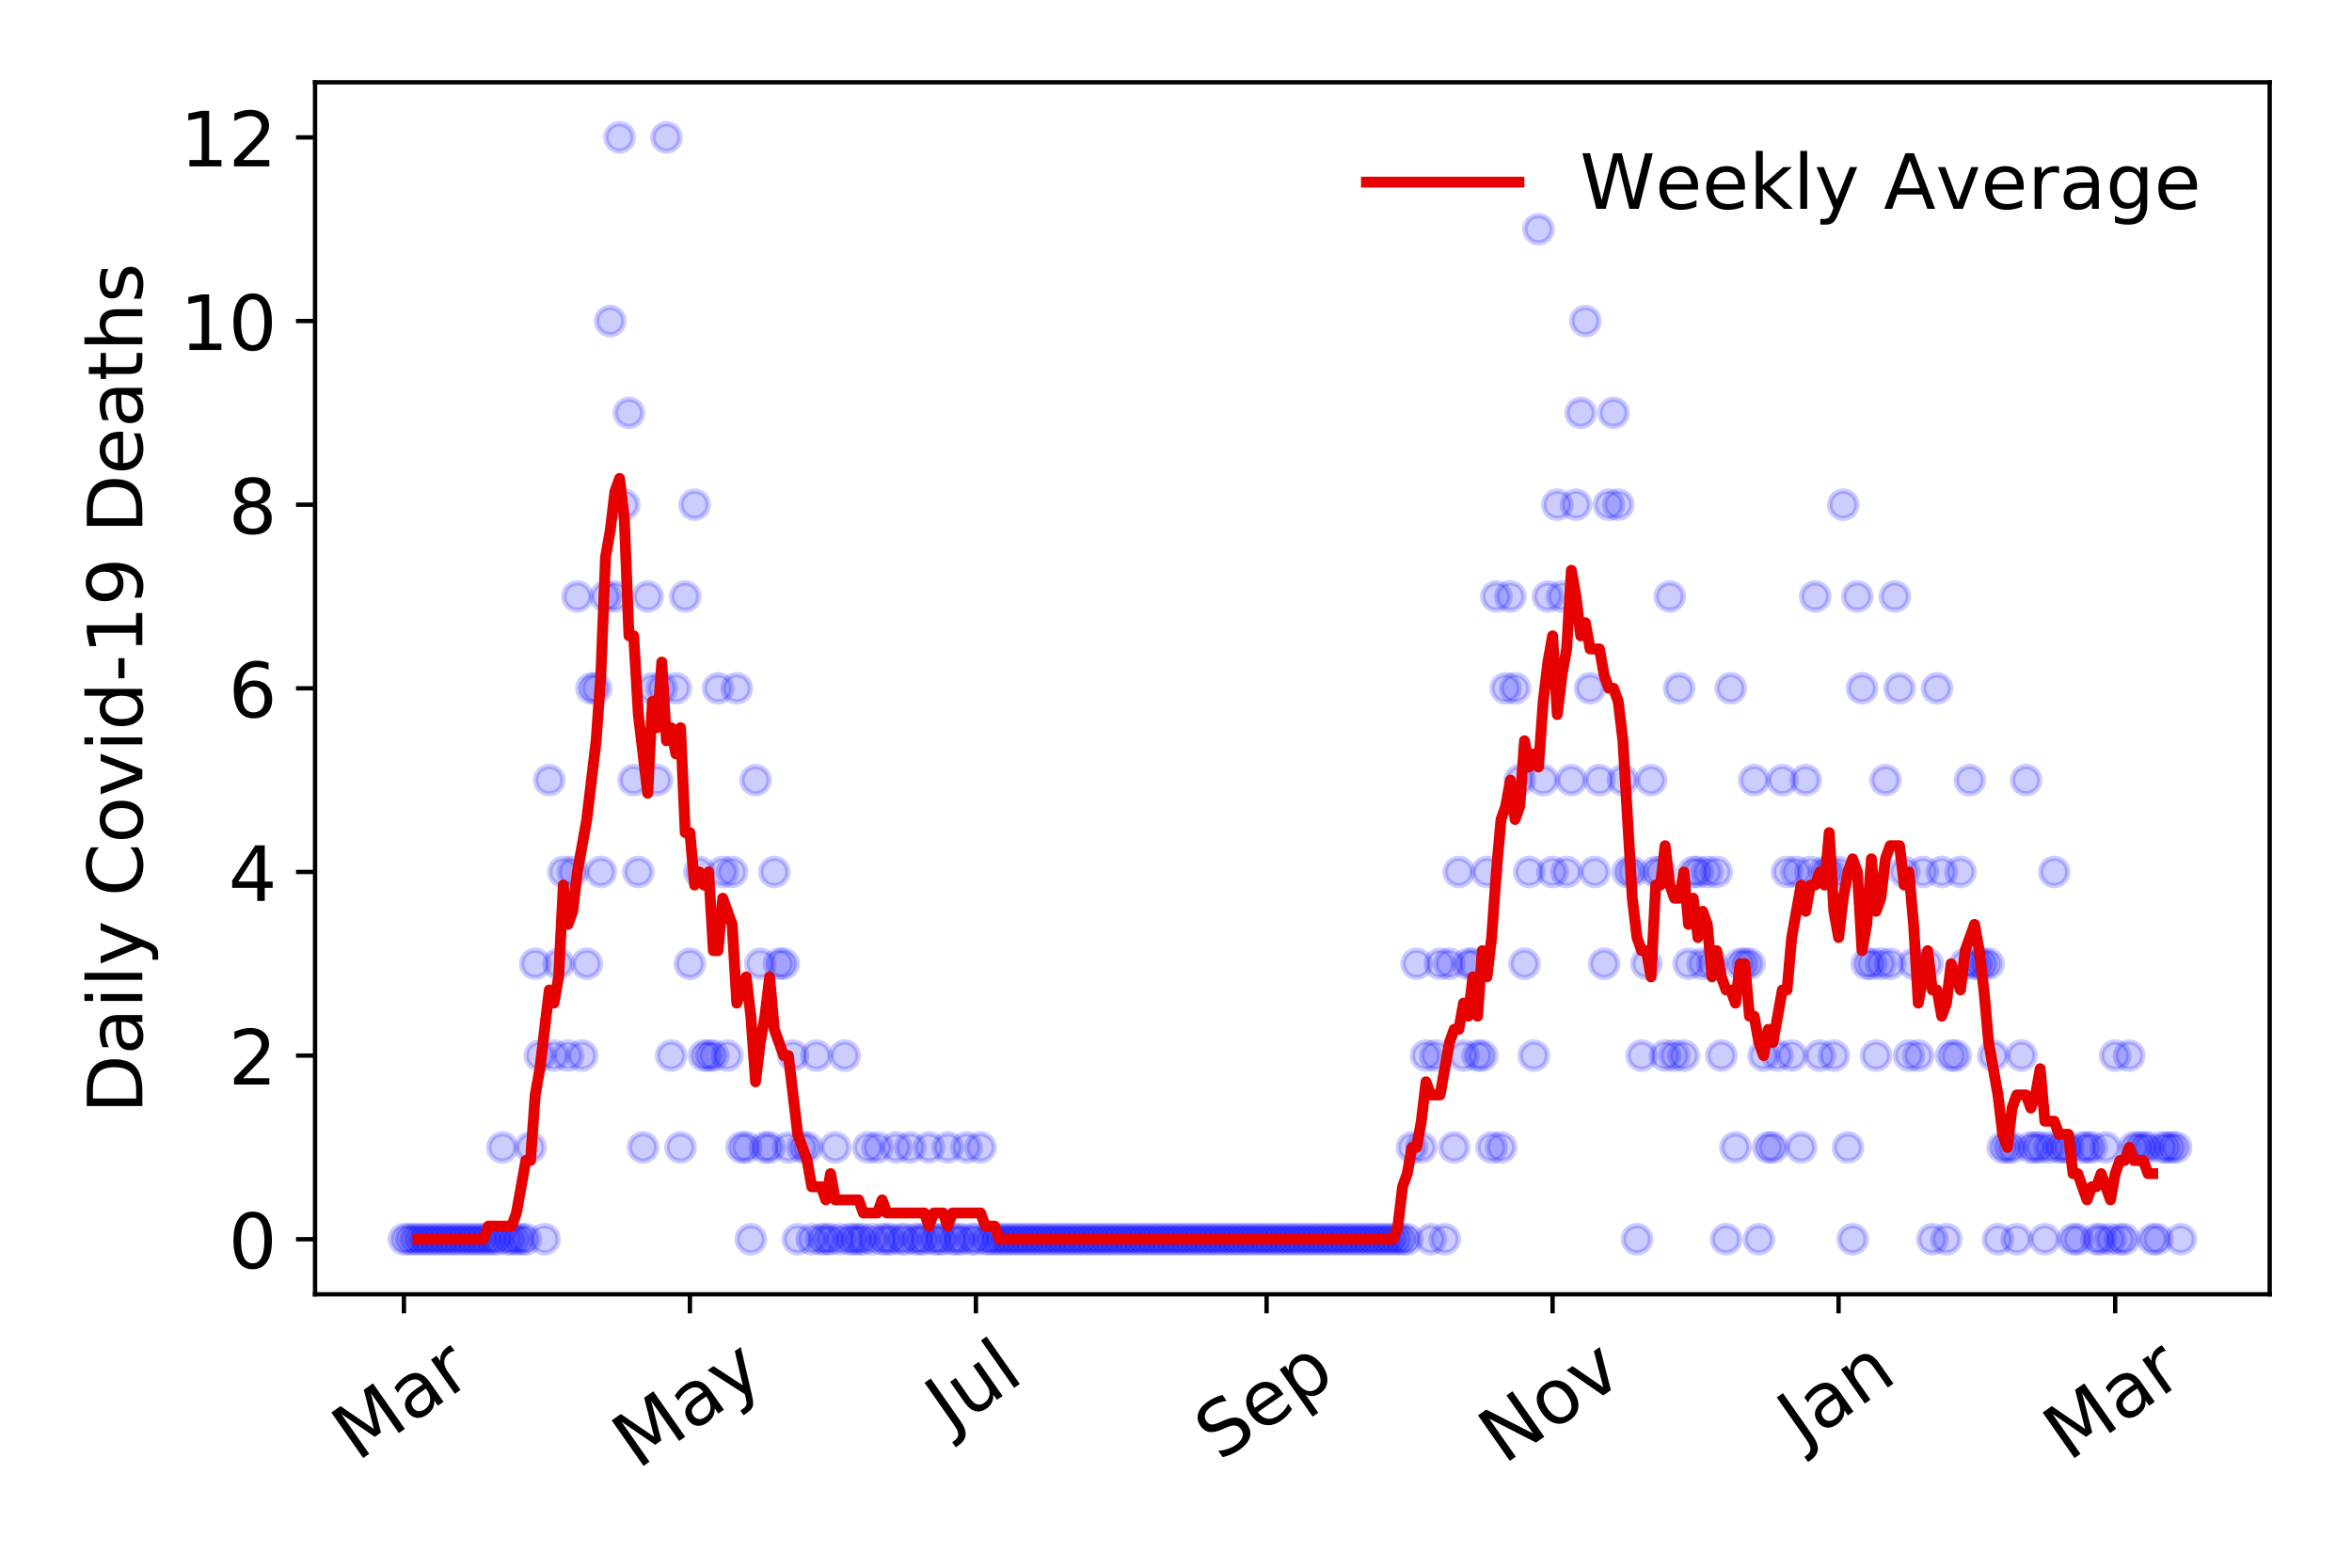 <?xml version="1.0" encoding="utf-8" standalone="no"?>
<!DOCTYPE svg PUBLIC "-//W3C//DTD SVG 1.1//EN"
  "http://www.w3.org/Graphics/SVG/1.1/DTD/svg11.dtd">
<!-- Created with matplotlib (https://matplotlib.org/) -->
<svg height="288pt" version="1.1" viewBox="0 0 432 288" width="432pt" xmlns="http://www.w3.org/2000/svg" xmlns:xlink="http://www.w3.org/1999/xlink">
 <defs>
  <style type="text/css">
*{stroke-linecap:butt;stroke-linejoin:round;}
  </style>
 </defs>
 <g id="figure_1">
  <g id="patch_1">
   <path d="M 0 288 
L 432 288 
L 432 0 
L 0 0 
z
" style="fill:#ffffff;"/>
  </g>
  <g id="axes_1">
   <g id="patch_2">
    <path d="M 57.87 237.778 
L 416.88 237.778 
L 416.88 15.12 
L 57.87 15.12 
z
" style="fill:#ffffff;"/>
   </g>
   <g id="matplotlib.axis_1">
    <g id="xtick_1">
     <g id="line2d_1">
      <defs>
       <path d="M 0 0 
L 0 3.5 
" id="m5eacc70b39" style="stroke:#000000;stroke-width:0.8;"/>
      </defs>
      <g>
       <use style="stroke:#000000;stroke-width:0.8;" x="74.189" xlink:href="#m5eacc70b39" y="237.778"/>
      </g>
     </g>
     <g id="text_1">
      <!-- Mar -->
      <defs>
       <path d="M 9.812 72.906 
L 24.516 72.906 
L 43.109 23.297 
L 61.812 72.906 
L 76.516 72.906 
L 76.516 0 
L 66.891 0 
L 66.891 64.016 
L 48.094 14.016 
L 38.188 14.016 
L 19.391 64.016 
L 19.391 0 
L 9.812 0 
z
" id="DejaVuSans-77"/>
       <path d="M 34.281 27.484 
Q 23.391 27.484 19.188 25 
Q 14.984 22.516 14.984 16.5 
Q 14.984 11.719 18.141 8.906 
Q 21.297 6.109 26.703 6.109 
Q 34.188 6.109 38.703 11.406 
Q 43.219 16.703 43.219 25.484 
L 43.219 27.484 
z
M 52.203 31.203 
L 52.203 0 
L 43.219 0 
L 43.219 8.297 
Q 40.141 3.328 35.547 0.953 
Q 30.953 -1.422 24.312 -1.422 
Q 15.922 -1.422 10.953 3.297 
Q 6 8.016 6 15.922 
Q 6 25.141 12.172 29.828 
Q 18.359 34.516 30.609 34.516 
L 43.219 34.516 
L 43.219 35.406 
Q 43.219 41.609 39.141 45 
Q 35.062 48.391 27.688 48.391 
Q 23 48.391 18.547 47.266 
Q 14.109 46.141 10.016 43.891 
L 10.016 52.203 
Q 14.938 54.109 19.578 55.047 
Q 24.219 56 28.609 56 
Q 40.484 56 46.344 49.844 
Q 52.203 43.703 52.203 31.203 
z
" id="DejaVuSans-97"/>
       <path d="M 41.109 46.297 
Q 39.594 47.172 37.812 47.578 
Q 36.031 48 33.891 48 
Q 26.266 48 22.188 43.047 
Q 18.109 38.094 18.109 28.812 
L 18.109 0 
L 9.078 0 
L 9.078 54.688 
L 18.109 54.688 
L 18.109 46.188 
Q 20.953 51.172 25.484 53.578 
Q 30.031 56 36.531 56 
Q 37.453 56 38.578 55.875 
Q 39.703 55.766 41.062 55.516 
z
" id="DejaVuSans-114"/>
      </defs>
      <g transform="translate(65.586 268.643)rotate(-35)scale(0.14 -0.14)">
       <use xlink:href="#DejaVuSans-77"/>
       <use x="86.279" xlink:href="#DejaVuSans-97"/>
       <use x="147.559" xlink:href="#DejaVuSans-114"/>
      </g>
     </g>
    </g>
    <g id="xtick_2">
     <g id="line2d_2">
      <g>
       <use style="stroke:#000000;stroke-width:0.8;" x="126.718" xlink:href="#m5eacc70b39" y="237.778"/>
      </g>
     </g>
     <g id="text_2">
      <!-- May -->
      <defs>
       <path d="M 32.172 -5.078 
Q 28.375 -14.844 24.75 -17.812 
Q 21.141 -20.797 15.094 -20.797 
L 7.906 -20.797 
L 7.906 -13.281 
L 13.188 -13.281 
Q 16.891 -13.281 18.938 -11.516 
Q 21 -9.766 23.484 -3.219 
L 25.094 0.875 
L 2.984 54.688 
L 12.5 54.688 
L 29.594 11.922 
L 46.688 54.688 
L 56.203 54.688 
z
" id="DejaVuSans-121"/>
      </defs>
      <g transform="translate(117.079 270.094)rotate(-35)scale(0.14 -0.14)">
       <use xlink:href="#DejaVuSans-77"/>
       <use x="86.279" xlink:href="#DejaVuSans-97"/>
       <use x="147.559" xlink:href="#DejaVuSans-121"/>
      </g>
     </g>
    </g>
    <g id="xtick_3">
     <g id="line2d_3">
      <g>
       <use style="stroke:#000000;stroke-width:0.8;" x="179.248" xlink:href="#m5eacc70b39" y="237.778"/>
      </g>
     </g>
     <g id="text_3">
      <!-- Jul -->
      <defs>
       <path d="M 9.812 72.906 
L 19.672 72.906 
L 19.672 5.078 
Q 19.672 -8.109 14.672 -14.062 
Q 9.672 -20.016 -1.422 -20.016 
L -5.172 -20.016 
L -5.172 -11.719 
L -2.094 -11.719 
Q 4.438 -11.719 7.125 -8.047 
Q 9.812 -4.391 9.812 5.078 
z
" id="DejaVuSans-74"/>
       <path d="M 8.5 21.578 
L 8.5 54.688 
L 17.484 54.688 
L 17.484 21.922 
Q 17.484 14.156 20.5 10.266 
Q 23.531 6.391 29.594 6.391 
Q 36.859 6.391 41.078 11.031 
Q 45.312 15.672 45.312 23.688 
L 45.312 54.688 
L 54.297 54.688 
L 54.297 0 
L 45.312 0 
L 45.312 8.406 
Q 42.047 3.422 37.719 1 
Q 33.406 -1.422 27.688 -1.422 
Q 18.266 -1.422 13.375 4.438 
Q 8.5 10.297 8.5 21.578 
z
M 31.109 56 
z
" id="DejaVuSans-117"/>
       <path d="M 9.422 75.984 
L 18.406 75.984 
L 18.406 0 
L 9.422 0 
z
" id="DejaVuSans-108"/>
      </defs>
      <g transform="translate(174.545 263.181)rotate(-35)scale(0.14 -0.14)">
       <use xlink:href="#DejaVuSans-74"/>
       <use x="29.492" xlink:href="#DejaVuSans-117"/>
       <use x="92.871" xlink:href="#DejaVuSans-108"/>
      </g>
     </g>
    </g>
    <g id="xtick_4">
     <g id="line2d_4">
      <g>
       <use style="stroke:#000000;stroke-width:0.8;" x="232.639" xlink:href="#m5eacc70b39" y="237.778"/>
      </g>
     </g>
     <g id="text_4">
      <!-- Sep -->
      <defs>
       <path d="M 53.516 70.516 
L 53.516 60.891 
Q 47.906 63.578 42.922 64.891 
Q 37.938 66.219 33.297 66.219 
Q 25.25 66.219 20.875 63.094 
Q 16.5 59.969 16.5 54.203 
Q 16.5 49.359 19.406 46.891 
Q 22.312 44.438 30.422 42.922 
L 36.375 41.703 
Q 47.406 39.594 52.656 34.297 
Q 57.906 29 57.906 20.125 
Q 57.906 9.516 50.797 4.047 
Q 43.703 -1.422 29.984 -1.422 
Q 24.812 -1.422 18.969 -0.25 
Q 13.141 0.922 6.891 3.219 
L 6.891 13.375 
Q 12.891 10.016 18.656 8.297 
Q 24.422 6.594 29.984 6.594 
Q 38.422 6.594 43.016 9.906 
Q 47.609 13.234 47.609 19.391 
Q 47.609 24.75 44.312 27.781 
Q 41.016 30.812 33.5 32.328 
L 27.484 33.5 
Q 16.453 35.688 11.516 40.375 
Q 6.594 45.062 6.594 53.422 
Q 6.594 63.094 13.406 68.656 
Q 20.219 74.219 32.172 74.219 
Q 37.312 74.219 42.625 73.281 
Q 47.953 72.359 53.516 70.516 
z
" id="DejaVuSans-83"/>
       <path d="M 56.203 29.594 
L 56.203 25.203 
L 14.891 25.203 
Q 15.484 15.922 20.484 11.062 
Q 25.484 6.203 34.422 6.203 
Q 39.594 6.203 44.453 7.469 
Q 49.312 8.734 54.109 11.281 
L 54.109 2.781 
Q 49.266 0.734 44.188 -0.344 
Q 39.109 -1.422 33.891 -1.422 
Q 20.797 -1.422 13.156 6.188 
Q 5.516 13.812 5.516 26.812 
Q 5.516 40.234 12.766 48.109 
Q 20.016 56 32.328 56 
Q 43.359 56 49.781 48.891 
Q 56.203 41.797 56.203 29.594 
z
M 47.219 32.234 
Q 47.125 39.594 43.094 43.984 
Q 39.062 48.391 32.422 48.391 
Q 24.906 48.391 20.391 44.141 
Q 15.875 39.891 15.188 32.172 
z
" id="DejaVuSans-101"/>
       <path d="M 18.109 8.203 
L 18.109 -20.797 
L 9.078 -20.797 
L 9.078 54.688 
L 18.109 54.688 
L 18.109 46.391 
Q 20.953 51.266 25.266 53.625 
Q 29.594 56 35.594 56 
Q 45.562 56 51.781 48.094 
Q 58.016 40.188 58.016 27.297 
Q 58.016 14.406 51.781 6.484 
Q 45.562 -1.422 35.594 -1.422 
Q 29.594 -1.422 25.266 0.953 
Q 20.953 3.328 18.109 8.203 
z
M 48.688 27.297 
Q 48.688 37.203 44.609 42.844 
Q 40.531 48.484 33.406 48.484 
Q 26.266 48.484 22.188 42.844 
Q 18.109 37.203 18.109 27.297 
Q 18.109 17.391 22.188 11.75 
Q 26.266 6.109 33.406 6.109 
Q 40.531 6.109 44.609 11.75 
Q 48.688 17.391 48.688 27.297 
z
" id="DejaVuSans-112"/>
      </defs>
      <g transform="translate(224.046 268.629)rotate(-35)scale(0.14 -0.14)">
       <use xlink:href="#DejaVuSans-83"/>
       <use x="63.477" xlink:href="#DejaVuSans-101"/>
       <use x="125" xlink:href="#DejaVuSans-112"/>
      </g>
     </g>
    </g>
    <g id="xtick_5">
     <g id="line2d_5">
      <g>
       <use style="stroke:#000000;stroke-width:0.8;" x="285.168" xlink:href="#m5eacc70b39" y="237.778"/>
      </g>
     </g>
     <g id="text_5">
      <!-- Nov -->
      <defs>
       <path d="M 9.812 72.906 
L 23.094 72.906 
L 55.422 11.922 
L 55.422 72.906 
L 64.984 72.906 
L 64.984 0 
L 51.703 0 
L 19.391 60.984 
L 19.391 0 
L 9.812 0 
z
" id="DejaVuSans-78"/>
       <path d="M 30.609 48.391 
Q 23.391 48.391 19.188 42.75 
Q 14.984 37.109 14.984 27.297 
Q 14.984 17.484 19.156 11.844 
Q 23.344 6.203 30.609 6.203 
Q 37.797 6.203 41.984 11.859 
Q 46.188 17.531 46.188 27.297 
Q 46.188 37.016 41.984 42.703 
Q 37.797 48.391 30.609 48.391 
z
M 30.609 56 
Q 42.328 56 49.016 48.375 
Q 55.719 40.766 55.719 27.297 
Q 55.719 13.875 49.016 6.219 
Q 42.328 -1.422 30.609 -1.422 
Q 18.844 -1.422 12.172 6.219 
Q 5.516 13.875 5.516 27.297 
Q 5.516 40.766 12.172 48.375 
Q 18.844 56 30.609 56 
z
" id="DejaVuSans-111"/>
       <path d="M 2.984 54.688 
L 12.5 54.688 
L 29.594 8.797 
L 46.688 54.688 
L 56.203 54.688 
L 35.688 0 
L 23.484 0 
z
" id="DejaVuSans-118"/>
      </defs>
      <g transform="translate(276.192 269.166)rotate(-35)scale(0.14 -0.14)">
       <use xlink:href="#DejaVuSans-78"/>
       <use x="74.805" xlink:href="#DejaVuSans-111"/>
       <use x="135.986" xlink:href="#DejaVuSans-118"/>
      </g>
     </g>
    </g>
    <g id="xtick_6">
     <g id="line2d_6">
      <g>
       <use style="stroke:#000000;stroke-width:0.8;" x="337.698" xlink:href="#m5eacc70b39" y="237.778"/>
      </g>
     </g>
     <g id="text_6">
      <!-- Jan -->
      <defs>
       <path d="M 54.891 33.016 
L 54.891 0 
L 45.906 0 
L 45.906 32.719 
Q 45.906 40.484 42.875 44.328 
Q 39.844 48.188 33.797 48.188 
Q 26.516 48.188 22.312 43.547 
Q 18.109 38.922 18.109 30.906 
L 18.109 0 
L 9.078 0 
L 9.078 54.688 
L 18.109 54.688 
L 18.109 46.188 
Q 21.344 51.125 25.703 53.562 
Q 30.078 56 35.797 56 
Q 45.219 56 50.047 50.172 
Q 54.891 44.344 54.891 33.016 
z
" id="DejaVuSans-110"/>
      </defs>
      <g transform="translate(331.074 265.871)rotate(-35)scale(0.14 -0.14)">
       <use xlink:href="#DejaVuSans-74"/>
       <use x="29.492" xlink:href="#DejaVuSans-97"/>
       <use x="90.771" xlink:href="#DejaVuSans-110"/>
      </g>
     </g>
    </g>
    <g id="xtick_7">
     <g id="line2d_7">
      <g>
       <use style="stroke:#000000;stroke-width:0.8;" x="388.505" xlink:href="#m5eacc70b39" y="237.778"/>
      </g>
     </g>
     <g id="text_7">
      <!-- Mar -->
      <g transform="translate(379.903 268.643)rotate(-35)scale(0.14 -0.14)">
       <use xlink:href="#DejaVuSans-77"/>
       <use x="86.279" xlink:href="#DejaVuSans-97"/>
       <use x="147.559" xlink:href="#DejaVuSans-114"/>
      </g>
     </g>
    </g>
   </g>
   <g id="matplotlib.axis_2">
    <g id="ytick_1">
     <g id="line2d_8">
      <defs>
       <path d="M 0 0 
L -3.5 0 
" id="m66cd2cb9e9" style="stroke:#000000;stroke-width:0.8;"/>
      </defs>
      <g>
       <use style="stroke:#000000;stroke-width:0.8;" x="57.87" xlink:href="#m66cd2cb9e9" y="227.657"/>
      </g>
     </g>
     <g id="text_8">
      <!-- 0 -->
      <defs>
       <path d="M 31.781 66.406 
Q 24.172 66.406 20.328 58.906 
Q 16.5 51.422 16.5 36.375 
Q 16.5 21.391 20.328 13.891 
Q 24.172 6.391 31.781 6.391 
Q 39.453 6.391 43.281 13.891 
Q 47.125 21.391 47.125 36.375 
Q 47.125 51.422 43.281 58.906 
Q 39.453 66.406 31.781 66.406 
z
M 31.781 74.219 
Q 44.047 74.219 50.516 64.516 
Q 56.984 54.828 56.984 36.375 
Q 56.984 17.969 50.516 8.266 
Q 44.047 -1.422 31.781 -1.422 
Q 19.531 -1.422 13.062 8.266 
Q 6.594 17.969 6.594 36.375 
Q 6.594 54.828 13.062 64.516 
Q 19.531 74.219 31.781 74.219 
z
" id="DejaVuSans-48"/>
      </defs>
      <g transform="translate(41.962 232.976)scale(0.14 -0.14)">
       <use xlink:href="#DejaVuSans-48"/>
      </g>
     </g>
    </g>
    <g id="ytick_2">
     <g id="line2d_9">
      <g>
       <use style="stroke:#000000;stroke-width:0.8;" x="57.87" xlink:href="#m66cd2cb9e9" y="193.921"/>
      </g>
     </g>
     <g id="text_9">
      <!-- 2 -->
      <defs>
       <path d="M 19.188 8.297 
L 53.609 8.297 
L 53.609 0 
L 7.328 0 
L 7.328 8.297 
Q 12.938 14.109 22.625 23.891 
Q 32.328 33.688 34.812 36.531 
Q 39.547 41.844 41.422 45.531 
Q 43.312 49.219 43.312 52.781 
Q 43.312 58.594 39.234 62.25 
Q 35.156 65.922 28.609 65.922 
Q 23.969 65.922 18.812 64.312 
Q 13.672 62.703 7.812 59.422 
L 7.812 69.391 
Q 13.766 71.781 18.938 73 
Q 24.125 74.219 28.422 74.219 
Q 39.75 74.219 46.484 68.547 
Q 53.219 62.891 53.219 53.422 
Q 53.219 48.922 51.531 44.891 
Q 49.859 40.875 45.406 35.406 
Q 44.188 33.984 37.641 27.219 
Q 31.109 20.453 19.188 8.297 
z
" id="DejaVuSans-50"/>
      </defs>
      <g transform="translate(41.962 199.24)scale(0.14 -0.14)">
       <use xlink:href="#DejaVuSans-50"/>
      </g>
     </g>
    </g>
    <g id="ytick_3">
     <g id="line2d_10">
      <g>
       <use style="stroke:#000000;stroke-width:0.8;" x="57.87" xlink:href="#m66cd2cb9e9" y="160.185"/>
      </g>
     </g>
     <g id="text_10">
      <!-- 4 -->
      <defs>
       <path d="M 37.797 64.312 
L 12.891 25.391 
L 37.797 25.391 
z
M 35.203 72.906 
L 47.609 72.906 
L 47.609 25.391 
L 58.016 25.391 
L 58.016 17.188 
L 47.609 17.188 
L 47.609 0 
L 37.797 0 
L 37.797 17.188 
L 4.891 17.188 
L 4.891 26.703 
z
" id="DejaVuSans-52"/>
      </defs>
      <g transform="translate(41.962 165.504)scale(0.14 -0.14)">
       <use xlink:href="#DejaVuSans-52"/>
      </g>
     </g>
    </g>
    <g id="ytick_4">
     <g id="line2d_11">
      <g>
       <use style="stroke:#000000;stroke-width:0.8;" x="57.87" xlink:href="#m66cd2cb9e9" y="126.449"/>
      </g>
     </g>
     <g id="text_11">
      <!-- 6 -->
      <defs>
       <path d="M 33.016 40.375 
Q 26.375 40.375 22.484 35.828 
Q 18.609 31.297 18.609 23.391 
Q 18.609 15.531 22.484 10.953 
Q 26.375 6.391 33.016 6.391 
Q 39.656 6.391 43.531 10.953 
Q 47.406 15.531 47.406 23.391 
Q 47.406 31.297 43.531 35.828 
Q 39.656 40.375 33.016 40.375 
z
M 52.594 71.297 
L 52.594 62.312 
Q 48.875 64.062 45.094 64.984 
Q 41.312 65.922 37.594 65.922 
Q 27.828 65.922 22.672 59.328 
Q 17.531 52.734 16.797 39.406 
Q 19.672 43.656 24.016 45.922 
Q 28.375 48.188 33.594 48.188 
Q 44.578 48.188 50.953 41.516 
Q 57.328 34.859 57.328 23.391 
Q 57.328 12.156 50.688 5.359 
Q 44.047 -1.422 33.016 -1.422 
Q 20.359 -1.422 13.672 8.266 
Q 6.984 17.969 6.984 36.375 
Q 6.984 53.656 15.188 63.938 
Q 23.391 74.219 37.203 74.219 
Q 40.922 74.219 44.703 73.484 
Q 48.484 72.75 52.594 71.297 
z
" id="DejaVuSans-54"/>
      </defs>
      <g transform="translate(41.962 131.768)scale(0.14 -0.14)">
       <use xlink:href="#DejaVuSans-54"/>
      </g>
     </g>
    </g>
    <g id="ytick_5">
     <g id="line2d_12">
      <g>
       <use style="stroke:#000000;stroke-width:0.8;" x="57.87" xlink:href="#m66cd2cb9e9" y="92.713"/>
      </g>
     </g>
     <g id="text_12">
      <!-- 8 -->
      <defs>
       <path d="M 31.781 34.625 
Q 24.75 34.625 20.719 30.859 
Q 16.703 27.094 16.703 20.516 
Q 16.703 13.922 20.719 10.156 
Q 24.75 6.391 31.781 6.391 
Q 38.812 6.391 42.859 10.172 
Q 46.922 13.969 46.922 20.516 
Q 46.922 27.094 42.891 30.859 
Q 38.875 34.625 31.781 34.625 
z
M 21.922 38.812 
Q 15.578 40.375 12.031 44.719 
Q 8.5 49.078 8.5 55.328 
Q 8.5 64.062 14.719 69.141 
Q 20.953 74.219 31.781 74.219 
Q 42.672 74.219 48.875 69.141 
Q 55.078 64.062 55.078 55.328 
Q 55.078 49.078 51.531 44.719 
Q 48 40.375 41.703 38.812 
Q 48.828 37.156 52.797 32.312 
Q 56.781 27.484 56.781 20.516 
Q 56.781 9.906 50.312 4.234 
Q 43.844 -1.422 31.781 -1.422 
Q 19.734 -1.422 13.25 4.234 
Q 6.781 9.906 6.781 20.516 
Q 6.781 27.484 10.781 32.312 
Q 14.797 37.156 21.922 38.812 
z
M 18.312 54.391 
Q 18.312 48.734 21.844 45.562 
Q 25.391 42.391 31.781 42.391 
Q 38.141 42.391 41.719 45.562 
Q 45.312 48.734 45.312 54.391 
Q 45.312 60.062 41.719 63.234 
Q 38.141 66.406 31.781 66.406 
Q 25.391 66.406 21.844 63.234 
Q 18.312 60.062 18.312 54.391 
z
" id="DejaVuSans-56"/>
      </defs>
      <g transform="translate(41.962 98.032)scale(0.14 -0.14)">
       <use xlink:href="#DejaVuSans-56"/>
      </g>
     </g>
    </g>
    <g id="ytick_6">
     <g id="line2d_13">
      <g>
       <use style="stroke:#000000;stroke-width:0.8;" x="57.87" xlink:href="#m66cd2cb9e9" y="58.977"/>
      </g>
     </g>
     <g id="text_13">
      <!-- 10 -->
      <defs>
       <path d="M 12.406 8.297 
L 28.516 8.297 
L 28.516 63.922 
L 10.984 60.406 
L 10.984 69.391 
L 28.422 72.906 
L 38.281 72.906 
L 38.281 8.297 
L 54.391 8.297 
L 54.391 0 
L 12.406 0 
z
" id="DejaVuSans-49"/>
      </defs>
      <g transform="translate(33.055 64.296)scale(0.14 -0.14)">
       <use xlink:href="#DejaVuSans-49"/>
       <use x="63.623" xlink:href="#DejaVuSans-48"/>
      </g>
     </g>
    </g>
    <g id="ytick_7">
     <g id="line2d_14">
      <g>
       <use style="stroke:#000000;stroke-width:0.8;" x="57.87" xlink:href="#m66cd2cb9e9" y="25.241"/>
      </g>
     </g>
     <g id="text_14">
      <!-- 12 -->
      <g transform="translate(33.055 30.56)scale(0.14 -0.14)">
       <use xlink:href="#DejaVuSans-49"/>
       <use x="63.623" xlink:href="#DejaVuSans-50"/>
      </g>
     </g>
    </g>
    <g id="text_15">
     <!-- Daily Covid-19 Deaths -->
     <defs>
      <path d="M 19.672 64.797 
L 19.672 8.109 
L 31.594 8.109 
Q 46.688 8.109 53.688 14.938 
Q 60.688 21.781 60.688 36.531 
Q 60.688 51.172 53.688 57.984 
Q 46.688 64.797 31.594 64.797 
z
M 9.812 72.906 
L 30.078 72.906 
Q 51.266 72.906 61.172 64.094 
Q 71.094 55.281 71.094 36.531 
Q 71.094 17.672 61.125 8.828 
Q 51.172 0 30.078 0 
L 9.812 0 
z
" id="DejaVuSans-68"/>
      <path d="M 9.422 54.688 
L 18.406 54.688 
L 18.406 0 
L 9.422 0 
z
M 9.422 75.984 
L 18.406 75.984 
L 18.406 64.594 
L 9.422 64.594 
z
" id="DejaVuSans-105"/>
      <path id="DejaVuSans-32"/>
      <path d="M 64.406 67.281 
L 64.406 56.891 
Q 59.422 61.531 53.781 63.812 
Q 48.141 66.109 41.797 66.109 
Q 29.297 66.109 22.656 58.469 
Q 16.016 50.828 16.016 36.375 
Q 16.016 21.969 22.656 14.328 
Q 29.297 6.688 41.797 6.688 
Q 48.141 6.688 53.781 8.984 
Q 59.422 11.281 64.406 15.922 
L 64.406 5.609 
Q 59.234 2.094 53.438 0.328 
Q 47.656 -1.422 41.219 -1.422 
Q 24.656 -1.422 15.125 8.703 
Q 5.609 18.844 5.609 36.375 
Q 5.609 53.953 15.125 64.078 
Q 24.656 74.219 41.219 74.219 
Q 47.75 74.219 53.531 72.484 
Q 59.328 70.75 64.406 67.281 
z
" id="DejaVuSans-67"/>
      <path d="M 45.406 46.391 
L 45.406 75.984 
L 54.391 75.984 
L 54.391 0 
L 45.406 0 
L 45.406 8.203 
Q 42.578 3.328 38.25 0.953 
Q 33.938 -1.422 27.875 -1.422 
Q 17.969 -1.422 11.734 6.484 
Q 5.516 14.406 5.516 27.297 
Q 5.516 40.188 11.734 48.094 
Q 17.969 56 27.875 56 
Q 33.938 56 38.25 53.625 
Q 42.578 51.266 45.406 46.391 
z
M 14.797 27.297 
Q 14.797 17.391 18.875 11.75 
Q 22.953 6.109 30.078 6.109 
Q 37.203 6.109 41.297 11.75 
Q 45.406 17.391 45.406 27.297 
Q 45.406 37.203 41.297 42.844 
Q 37.203 48.484 30.078 48.484 
Q 22.953 48.484 18.875 42.844 
Q 14.797 37.203 14.797 27.297 
z
" id="DejaVuSans-100"/>
      <path d="M 4.891 31.391 
L 31.203 31.391 
L 31.203 23.391 
L 4.891 23.391 
z
" id="DejaVuSans-45"/>
      <path d="M 10.984 1.516 
L 10.984 10.5 
Q 14.703 8.734 18.5 7.812 
Q 22.312 6.891 25.984 6.891 
Q 35.75 6.891 40.891 13.453 
Q 46.047 20.016 46.781 33.406 
Q 43.953 29.203 39.594 26.953 
Q 35.25 24.703 29.984 24.703 
Q 19.047 24.703 12.672 31.312 
Q 6.297 37.938 6.297 49.422 
Q 6.297 60.641 12.938 67.422 
Q 19.578 74.219 30.609 74.219 
Q 43.266 74.219 49.922 64.516 
Q 56.594 54.828 56.594 36.375 
Q 56.594 19.141 48.406 8.859 
Q 40.234 -1.422 26.422 -1.422 
Q 22.703 -1.422 18.891 -0.688 
Q 15.094 0.047 10.984 1.516 
z
M 30.609 32.422 
Q 37.25 32.422 41.125 36.953 
Q 45.016 41.5 45.016 49.422 
Q 45.016 57.281 41.125 61.844 
Q 37.25 66.406 30.609 66.406 
Q 23.969 66.406 20.094 61.844 
Q 16.219 57.281 16.219 49.422 
Q 16.219 41.5 20.094 36.953 
Q 23.969 32.422 30.609 32.422 
z
" id="DejaVuSans-57"/>
      <path d="M 18.312 70.219 
L 18.312 54.688 
L 36.812 54.688 
L 36.812 47.703 
L 18.312 47.703 
L 18.312 18.016 
Q 18.312 11.328 20.141 9.422 
Q 21.969 7.516 27.594 7.516 
L 36.812 7.516 
L 36.812 0 
L 27.594 0 
Q 17.188 0 13.234 3.875 
Q 9.281 7.766 9.281 18.016 
L 9.281 47.703 
L 2.688 47.703 
L 2.688 54.688 
L 9.281 54.688 
L 9.281 70.219 
z
" id="DejaVuSans-116"/>
      <path d="M 54.891 33.016 
L 54.891 0 
L 45.906 0 
L 45.906 32.719 
Q 45.906 40.484 42.875 44.328 
Q 39.844 48.188 33.797 48.188 
Q 26.516 48.188 22.312 43.547 
Q 18.109 38.922 18.109 30.906 
L 18.109 0 
L 9.078 0 
L 9.078 75.984 
L 18.109 75.984 
L 18.109 46.188 
Q 21.344 51.125 25.703 53.562 
Q 30.078 56 35.797 56 
Q 45.219 56 50.047 50.172 
Q 54.891 44.344 54.891 33.016 
z
" id="DejaVuSans-104"/>
      <path d="M 44.281 53.078 
L 44.281 44.578 
Q 40.484 46.531 36.375 47.5 
Q 32.281 48.484 27.875 48.484 
Q 21.188 48.484 17.844 46.438 
Q 14.5 44.391 14.5 40.281 
Q 14.5 37.156 16.891 35.375 
Q 19.281 33.594 26.516 31.984 
L 29.594 31.297 
Q 39.156 29.25 43.188 25.516 
Q 47.219 21.781 47.219 15.094 
Q 47.219 7.469 41.188 3.016 
Q 35.156 -1.422 24.609 -1.422 
Q 20.219 -1.422 15.453 -0.562 
Q 10.688 0.297 5.422 2 
L 5.422 11.281 
Q 10.406 8.688 15.234 7.391 
Q 20.062 6.109 24.812 6.109 
Q 31.156 6.109 34.562 8.281 
Q 37.984 10.453 37.984 14.406 
Q 37.984 18.062 35.516 20.016 
Q 33.062 21.969 24.703 23.781 
L 21.578 24.516 
Q 13.234 26.266 9.516 29.906 
Q 5.812 33.547 5.812 39.891 
Q 5.812 47.609 11.281 51.797 
Q 16.75 56 26.812 56 
Q 31.781 56 36.172 55.266 
Q 40.578 54.547 44.281 53.078 
z
" id="DejaVuSans-115"/>
     </defs>
     <g transform="translate(26.143 204.56)rotate(-90)scale(0.14 -0.14)">
      <use xlink:href="#DejaVuSans-68"/>
      <use x="77.002" xlink:href="#DejaVuSans-97"/>
      <use x="138.281" xlink:href="#DejaVuSans-105"/>
      <use x="166.064" xlink:href="#DejaVuSans-108"/>
      <use x="193.848" xlink:href="#DejaVuSans-121"/>
      <use x="253.027" xlink:href="#DejaVuSans-32"/>
      <use x="284.814" xlink:href="#DejaVuSans-67"/>
      <use x="354.639" xlink:href="#DejaVuSans-111"/>
      <use x="415.82" xlink:href="#DejaVuSans-118"/>
      <use x="475" xlink:href="#DejaVuSans-105"/>
      <use x="502.783" xlink:href="#DejaVuSans-100"/>
      <use x="566.26" xlink:href="#DejaVuSans-45"/>
      <use x="602.344" xlink:href="#DejaVuSans-49"/>
      <use x="665.967" xlink:href="#DejaVuSans-57"/>
      <use x="729.59" xlink:href="#DejaVuSans-32"/>
      <use x="761.377" xlink:href="#DejaVuSans-68"/>
      <use x="838.379" xlink:href="#DejaVuSans-101"/>
      <use x="899.902" xlink:href="#DejaVuSans-97"/>
      <use x="961.182" xlink:href="#DejaVuSans-116"/>
      <use x="1000.391" xlink:href="#DejaVuSans-104"/>
      <use x="1063.77" xlink:href="#DejaVuSans-115"/>
     </g>
    </g>
   </g>
   <g id="line2d_15">
    <defs>
     <path d="M 0 2.5 
C 0.663 2.5 1.299 2.237 1.768 1.768 
C 2.237 1.299 2.5 0.663 2.5 0 
C 2.5 -0.663 2.237 -1.299 1.768 -1.768 
C 1.299 -2.237 0.663 -2.5 0 -2.5 
C -0.663 -2.5 -1.299 -2.237 -1.768 -1.768 
C -2.237 -1.299 -2.5 -0.663 -2.5 0 
C -2.5 0.663 -2.237 1.299 -1.768 1.768 
C -1.299 2.237 -0.663 2.5 0 2.5 
z
" id="mf528198187" style="stroke:#0000ff;stroke-opacity:0.2;"/>
    </defs>
    <g clip-path="url(#p9a7131d861)">
     <use style="fill:#0000ff;fill-opacity:0.2;stroke:#0000ff;stroke-opacity:0.2;" x="74.189" xlink:href="#mf528198187" y="227.657"/>
     <use style="fill:#0000ff;fill-opacity:0.2;stroke:#0000ff;stroke-opacity:0.2;" x="75.05" xlink:href="#mf528198187" y="227.657"/>
     <use style="fill:#0000ff;fill-opacity:0.2;stroke:#0000ff;stroke-opacity:0.2;" x="75.911" xlink:href="#mf528198187" y="227.657"/>
     <use style="fill:#0000ff;fill-opacity:0.2;stroke:#0000ff;stroke-opacity:0.2;" x="76.772" xlink:href="#mf528198187" y="227.657"/>
     <use style="fill:#0000ff;fill-opacity:0.2;stroke:#0000ff;stroke-opacity:0.2;" x="77.633" xlink:href="#mf528198187" y="227.657"/>
     <use style="fill:#0000ff;fill-opacity:0.2;stroke:#0000ff;stroke-opacity:0.2;" x="78.494" xlink:href="#mf528198187" y="227.657"/>
     <use style="fill:#0000ff;fill-opacity:0.2;stroke:#0000ff;stroke-opacity:0.2;" x="79.355" xlink:href="#mf528198187" y="227.657"/>
     <use style="fill:#0000ff;fill-opacity:0.2;stroke:#0000ff;stroke-opacity:0.2;" x="80.217" xlink:href="#mf528198187" y="227.657"/>
     <use style="fill:#0000ff;fill-opacity:0.2;stroke:#0000ff;stroke-opacity:0.2;" x="81.078" xlink:href="#mf528198187" y="227.657"/>
     <use style="fill:#0000ff;fill-opacity:0.2;stroke:#0000ff;stroke-opacity:0.2;" x="81.939" xlink:href="#mf528198187" y="227.657"/>
     <use style="fill:#0000ff;fill-opacity:0.2;stroke:#0000ff;stroke-opacity:0.2;" x="82.8" xlink:href="#mf528198187" y="227.657"/>
     <use style="fill:#0000ff;fill-opacity:0.2;stroke:#0000ff;stroke-opacity:0.2;" x="83.661" xlink:href="#mf528198187" y="227.657"/>
     <use style="fill:#0000ff;fill-opacity:0.2;stroke:#0000ff;stroke-opacity:0.2;" x="84.522" xlink:href="#mf528198187" y="227.657"/>
     <use style="fill:#0000ff;fill-opacity:0.2;stroke:#0000ff;stroke-opacity:0.2;" x="85.383" xlink:href="#mf528198187" y="227.657"/>
     <use style="fill:#0000ff;fill-opacity:0.2;stroke:#0000ff;stroke-opacity:0.2;" x="86.245" xlink:href="#mf528198187" y="227.657"/>
     <use style="fill:#0000ff;fill-opacity:0.2;stroke:#0000ff;stroke-opacity:0.2;" x="87.106" xlink:href="#mf528198187" y="227.657"/>
     <use style="fill:#0000ff;fill-opacity:0.2;stroke:#0000ff;stroke-opacity:0.2;" x="87.967" xlink:href="#mf528198187" y="227.657"/>
     <use style="fill:#0000ff;fill-opacity:0.2;stroke:#0000ff;stroke-opacity:0.2;" x="88.828" xlink:href="#mf528198187" y="227.657"/>
     <use style="fill:#0000ff;fill-opacity:0.2;stroke:#0000ff;stroke-opacity:0.2;" x="89.689" xlink:href="#mf528198187" y="227.657"/>
     <use style="fill:#0000ff;fill-opacity:0.2;stroke:#0000ff;stroke-opacity:0.2;" x="90.55" xlink:href="#mf528198187" y="227.657"/>
     <use style="fill:#0000ff;fill-opacity:0.2;stroke:#0000ff;stroke-opacity:0.2;" x="91.411" xlink:href="#mf528198187" y="227.657"/>
     <use style="fill:#0000ff;fill-opacity:0.2;stroke:#0000ff;stroke-opacity:0.2;" x="92.273" xlink:href="#mf528198187" y="210.789"/>
     <use style="fill:#0000ff;fill-opacity:0.2;stroke:#0000ff;stroke-opacity:0.2;" x="93.134" xlink:href="#mf528198187" y="227.657"/>
     <use style="fill:#0000ff;fill-opacity:0.2;stroke:#0000ff;stroke-opacity:0.2;" x="93.995" xlink:href="#mf528198187" y="227.657"/>
     <use style="fill:#0000ff;fill-opacity:0.2;stroke:#0000ff;stroke-opacity:0.2;" x="94.856" xlink:href="#mf528198187" y="227.657"/>
     <use style="fill:#0000ff;fill-opacity:0.2;stroke:#0000ff;stroke-opacity:0.2;" x="95.717" xlink:href="#mf528198187" y="227.657"/>
     <use style="fill:#0000ff;fill-opacity:0.2;stroke:#0000ff;stroke-opacity:0.2;" x="96.578" xlink:href="#mf528198187" y="227.657"/>
     <use style="fill:#0000ff;fill-opacity:0.2;stroke:#0000ff;stroke-opacity:0.2;" x="97.439" xlink:href="#mf528198187" y="210.789"/>
     <use style="fill:#0000ff;fill-opacity:0.2;stroke:#0000ff;stroke-opacity:0.2;" x="98.301" xlink:href="#mf528198187" y="177.053"/>
     <use style="fill:#0000ff;fill-opacity:0.2;stroke:#0000ff;stroke-opacity:0.2;" x="99.162" xlink:href="#mf528198187" y="193.921"/>
     <use style="fill:#0000ff;fill-opacity:0.2;stroke:#0000ff;stroke-opacity:0.2;" x="100.023" xlink:href="#mf528198187" y="227.657"/>
     <use style="fill:#0000ff;fill-opacity:0.2;stroke:#0000ff;stroke-opacity:0.2;" x="100.884" xlink:href="#mf528198187" y="143.317"/>
     <use style="fill:#0000ff;fill-opacity:0.2;stroke:#0000ff;stroke-opacity:0.2;" x="101.745" xlink:href="#mf528198187" y="193.921"/>
     <use style="fill:#0000ff;fill-opacity:0.2;stroke:#0000ff;stroke-opacity:0.2;" x="102.606" xlink:href="#mf528198187" y="177.053"/>
     <use style="fill:#0000ff;fill-opacity:0.2;stroke:#0000ff;stroke-opacity:0.2;" x="103.467" xlink:href="#mf528198187" y="160.185"/>
     <use style="fill:#0000ff;fill-opacity:0.2;stroke:#0000ff;stroke-opacity:0.2;" x="104.329" xlink:href="#mf528198187" y="193.921"/>
     <use style="fill:#0000ff;fill-opacity:0.2;stroke:#0000ff;stroke-opacity:0.2;" x="105.19" xlink:href="#mf528198187" y="160.185"/>
     <use style="fill:#0000ff;fill-opacity:0.2;stroke:#0000ff;stroke-opacity:0.2;" x="106.051" xlink:href="#mf528198187" y="109.581"/>
     <use style="fill:#0000ff;fill-opacity:0.2;stroke:#0000ff;stroke-opacity:0.2;" x="106.912" xlink:href="#mf528198187" y="193.921"/>
     <use style="fill:#0000ff;fill-opacity:0.2;stroke:#0000ff;stroke-opacity:0.2;" x="107.773" xlink:href="#mf528198187" y="177.053"/>
     <use style="fill:#0000ff;fill-opacity:0.2;stroke:#0000ff;stroke-opacity:0.2;" x="108.634" xlink:href="#mf528198187" y="126.449"/>
     <use style="fill:#0000ff;fill-opacity:0.2;stroke:#0000ff;stroke-opacity:0.2;" x="109.495" xlink:href="#mf528198187" y="126.449"/>
     <use style="fill:#0000ff;fill-opacity:0.2;stroke:#0000ff;stroke-opacity:0.2;" x="110.357" xlink:href="#mf528198187" y="160.185"/>
     <use style="fill:#0000ff;fill-opacity:0.2;stroke:#0000ff;stroke-opacity:0.2;" x="111.218" xlink:href="#mf528198187" y="109.581"/>
     <use style="fill:#0000ff;fill-opacity:0.2;stroke:#0000ff;stroke-opacity:0.2;" x="112.079" xlink:href="#mf528198187" y="58.977"/>
     <use style="fill:#0000ff;fill-opacity:0.2;stroke:#0000ff;stroke-opacity:0.2;" x="112.94" xlink:href="#mf528198187" y="109.581"/>
     <use style="fill:#0000ff;fill-opacity:0.2;stroke:#0000ff;stroke-opacity:0.2;" x="113.801" xlink:href="#mf528198187" y="25.241"/>
     <use style="fill:#0000ff;fill-opacity:0.2;stroke:#0000ff;stroke-opacity:0.2;" x="114.662" xlink:href="#mf528198187" y="92.713"/>
     <use style="fill:#0000ff;fill-opacity:0.2;stroke:#0000ff;stroke-opacity:0.2;" x="115.523" xlink:href="#mf528198187" y="75.845"/>
     <use style="fill:#0000ff;fill-opacity:0.2;stroke:#0000ff;stroke-opacity:0.2;" x="116.385" xlink:href="#mf528198187" y="143.317"/>
     <use style="fill:#0000ff;fill-opacity:0.2;stroke:#0000ff;stroke-opacity:0.2;" x="117.246" xlink:href="#mf528198187" y="160.185"/>
     <use style="fill:#0000ff;fill-opacity:0.2;stroke:#0000ff;stroke-opacity:0.2;" x="118.107" xlink:href="#mf528198187" y="210.789"/>
     <use style="fill:#0000ff;fill-opacity:0.2;stroke:#0000ff;stroke-opacity:0.2;" x="118.968" xlink:href="#mf528198187" y="109.581"/>
     <use style="fill:#0000ff;fill-opacity:0.2;stroke:#0000ff;stroke-opacity:0.2;" x="119.829" xlink:href="#mf528198187" y="126.449"/>
     <use style="fill:#0000ff;fill-opacity:0.2;stroke:#0000ff;stroke-opacity:0.2;" x="120.69" xlink:href="#mf528198187" y="143.317"/>
     <use style="fill:#0000ff;fill-opacity:0.2;stroke:#0000ff;stroke-opacity:0.2;" x="121.551" xlink:href="#mf528198187" y="126.449"/>
     <use style="fill:#0000ff;fill-opacity:0.2;stroke:#0000ff;stroke-opacity:0.2;" x="122.413" xlink:href="#mf528198187" y="25.241"/>
     <use style="fill:#0000ff;fill-opacity:0.2;stroke:#0000ff;stroke-opacity:0.2;" x="123.274" xlink:href="#mf528198187" y="193.921"/>
     <use style="fill:#0000ff;fill-opacity:0.2;stroke:#0000ff;stroke-opacity:0.2;" x="124.135" xlink:href="#mf528198187" y="126.449"/>
     <use style="fill:#0000ff;fill-opacity:0.2;stroke:#0000ff;stroke-opacity:0.2;" x="124.996" xlink:href="#mf528198187" y="210.789"/>
     <use style="fill:#0000ff;fill-opacity:0.2;stroke:#0000ff;stroke-opacity:0.2;" x="125.857" xlink:href="#mf528198187" y="109.581"/>
     <use style="fill:#0000ff;fill-opacity:0.2;stroke:#0000ff;stroke-opacity:0.2;" x="126.718" xlink:href="#mf528198187" y="177.053"/>
     <use style="fill:#0000ff;fill-opacity:0.2;stroke:#0000ff;stroke-opacity:0.2;" x="127.579" xlink:href="#mf528198187" y="92.713"/>
     <use style="fill:#0000ff;fill-opacity:0.2;stroke:#0000ff;stroke-opacity:0.2;" x="128.441" xlink:href="#mf528198187" y="160.185"/>
     <use style="fill:#0000ff;fill-opacity:0.2;stroke:#0000ff;stroke-opacity:0.2;" x="129.302" xlink:href="#mf528198187" y="193.921"/>
     <use style="fill:#0000ff;fill-opacity:0.2;stroke:#0000ff;stroke-opacity:0.2;" x="130.163" xlink:href="#mf528198187" y="193.921"/>
     <use style="fill:#0000ff;fill-opacity:0.2;stroke:#0000ff;stroke-opacity:0.2;" x="131.024" xlink:href="#mf528198187" y="193.921"/>
     <use style="fill:#0000ff;fill-opacity:0.2;stroke:#0000ff;stroke-opacity:0.2;" x="131.885" xlink:href="#mf528198187" y="126.449"/>
     <use style="fill:#0000ff;fill-opacity:0.2;stroke:#0000ff;stroke-opacity:0.2;" x="132.746" xlink:href="#mf528198187" y="160.185"/>
     <use style="fill:#0000ff;fill-opacity:0.2;stroke:#0000ff;stroke-opacity:0.2;" x="133.607" xlink:href="#mf528198187" y="193.921"/>
     <use style="fill:#0000ff;fill-opacity:0.2;stroke:#0000ff;stroke-opacity:0.2;" x="134.469" xlink:href="#mf528198187" y="160.185"/>
     <use style="fill:#0000ff;fill-opacity:0.2;stroke:#0000ff;stroke-opacity:0.2;" x="135.33" xlink:href="#mf528198187" y="126.449"/>
     <use style="fill:#0000ff;fill-opacity:0.2;stroke:#0000ff;stroke-opacity:0.2;" x="136.191" xlink:href="#mf528198187" y="210.789"/>
     <use style="fill:#0000ff;fill-opacity:0.2;stroke:#0000ff;stroke-opacity:0.2;" x="137.052" xlink:href="#mf528198187" y="210.789"/>
     <use style="fill:#0000ff;fill-opacity:0.2;stroke:#0000ff;stroke-opacity:0.2;" x="137.913" xlink:href="#mf528198187" y="227.657"/>
     <use style="fill:#0000ff;fill-opacity:0.2;stroke:#0000ff;stroke-opacity:0.2;" x="138.774" xlink:href="#mf528198187" y="143.317"/>
     <use style="fill:#0000ff;fill-opacity:0.2;stroke:#0000ff;stroke-opacity:0.2;" x="139.635" xlink:href="#mf528198187" y="177.053"/>
     <use style="fill:#0000ff;fill-opacity:0.2;stroke:#0000ff;stroke-opacity:0.2;" x="140.497" xlink:href="#mf528198187" y="210.789"/>
     <use style="fill:#0000ff;fill-opacity:0.2;stroke:#0000ff;stroke-opacity:0.2;" x="141.358" xlink:href="#mf528198187" y="210.789"/>
     <use style="fill:#0000ff;fill-opacity:0.2;stroke:#0000ff;stroke-opacity:0.2;" x="142.219" xlink:href="#mf528198187" y="160.185"/>
     <use style="fill:#0000ff;fill-opacity:0.2;stroke:#0000ff;stroke-opacity:0.2;" x="143.08" xlink:href="#mf528198187" y="177.053"/>
     <use style="fill:#0000ff;fill-opacity:0.2;stroke:#0000ff;stroke-opacity:0.2;" x="143.941" xlink:href="#mf528198187" y="177.053"/>
     <use style="fill:#0000ff;fill-opacity:0.2;stroke:#0000ff;stroke-opacity:0.2;" x="144.802" xlink:href="#mf528198187" y="210.789"/>
     <use style="fill:#0000ff;fill-opacity:0.2;stroke:#0000ff;stroke-opacity:0.2;" x="145.663" xlink:href="#mf528198187" y="193.921"/>
     <use style="fill:#0000ff;fill-opacity:0.2;stroke:#0000ff;stroke-opacity:0.2;" x="146.525" xlink:href="#mf528198187" y="227.657"/>
     <use style="fill:#0000ff;fill-opacity:0.2;stroke:#0000ff;stroke-opacity:0.2;" x="147.386" xlink:href="#mf528198187" y="210.789"/>
     <use style="fill:#0000ff;fill-opacity:0.2;stroke:#0000ff;stroke-opacity:0.2;" x="148.247" xlink:href="#mf528198187" y="210.789"/>
     <use style="fill:#0000ff;fill-opacity:0.2;stroke:#0000ff;stroke-opacity:0.2;" x="149.108" xlink:href="#mf528198187" y="227.657"/>
     <use style="fill:#0000ff;fill-opacity:0.2;stroke:#0000ff;stroke-opacity:0.2;" x="149.969" xlink:href="#mf528198187" y="193.921"/>
     <use style="fill:#0000ff;fill-opacity:0.2;stroke:#0000ff;stroke-opacity:0.2;" x="150.83" xlink:href="#mf528198187" y="227.657"/>
     <use style="fill:#0000ff;fill-opacity:0.2;stroke:#0000ff;stroke-opacity:0.2;" x="151.691" xlink:href="#mf528198187" y="227.657"/>
     <use style="fill:#0000ff;fill-opacity:0.2;stroke:#0000ff;stroke-opacity:0.2;" x="152.553" xlink:href="#mf528198187" y="227.657"/>
     <use style="fill:#0000ff;fill-opacity:0.2;stroke:#0000ff;stroke-opacity:0.2;" x="153.414" xlink:href="#mf528198187" y="210.789"/>
     <use style="fill:#0000ff;fill-opacity:0.2;stroke:#0000ff;stroke-opacity:0.2;" x="154.275" xlink:href="#mf528198187" y="227.657"/>
     <use style="fill:#0000ff;fill-opacity:0.2;stroke:#0000ff;stroke-opacity:0.2;" x="155.136" xlink:href="#mf528198187" y="193.921"/>
     <use style="fill:#0000ff;fill-opacity:0.2;stroke:#0000ff;stroke-opacity:0.2;" x="155.997" xlink:href="#mf528198187" y="227.657"/>
     <use style="fill:#0000ff;fill-opacity:0.2;stroke:#0000ff;stroke-opacity:0.2;" x="156.858" xlink:href="#mf528198187" y="227.657"/>
     <use style="fill:#0000ff;fill-opacity:0.2;stroke:#0000ff;stroke-opacity:0.2;" x="157.719" xlink:href="#mf528198187" y="227.657"/>
     <use style="fill:#0000ff;fill-opacity:0.2;stroke:#0000ff;stroke-opacity:0.2;" x="158.581" xlink:href="#mf528198187" y="227.657"/>
     <use style="fill:#0000ff;fill-opacity:0.2;stroke:#0000ff;stroke-opacity:0.2;" x="159.442" xlink:href="#mf528198187" y="210.789"/>
     <use style="fill:#0000ff;fill-opacity:0.2;stroke:#0000ff;stroke-opacity:0.2;" x="160.303" xlink:href="#mf528198187" y="227.657"/>
     <use style="fill:#0000ff;fill-opacity:0.2;stroke:#0000ff;stroke-opacity:0.2;" x="161.164" xlink:href="#mf528198187" y="210.789"/>
     <use style="fill:#0000ff;fill-opacity:0.2;stroke:#0000ff;stroke-opacity:0.2;" x="162.025" xlink:href="#mf528198187" y="227.657"/>
     <use style="fill:#0000ff;fill-opacity:0.2;stroke:#0000ff;stroke-opacity:0.2;" x="162.886" xlink:href="#mf528198187" y="227.657"/>
     <use style="fill:#0000ff;fill-opacity:0.2;stroke:#0000ff;stroke-opacity:0.2;" x="163.747" xlink:href="#mf528198187" y="227.657"/>
     <use style="fill:#0000ff;fill-opacity:0.2;stroke:#0000ff;stroke-opacity:0.2;" x="164.609" xlink:href="#mf528198187" y="210.789"/>
     <use style="fill:#0000ff;fill-opacity:0.2;stroke:#0000ff;stroke-opacity:0.2;" x="165.47" xlink:href="#mf528198187" y="227.657"/>
     <use style="fill:#0000ff;fill-opacity:0.2;stroke:#0000ff;stroke-opacity:0.2;" x="166.331" xlink:href="#mf528198187" y="227.657"/>
     <use style="fill:#0000ff;fill-opacity:0.2;stroke:#0000ff;stroke-opacity:0.2;" x="167.192" xlink:href="#mf528198187" y="210.789"/>
     <use style="fill:#0000ff;fill-opacity:0.2;stroke:#0000ff;stroke-opacity:0.2;" x="168.053" xlink:href="#mf528198187" y="227.657"/>
     <use style="fill:#0000ff;fill-opacity:0.2;stroke:#0000ff;stroke-opacity:0.2;" x="168.914" xlink:href="#mf528198187" y="227.657"/>
     <use style="fill:#0000ff;fill-opacity:0.2;stroke:#0000ff;stroke-opacity:0.2;" x="169.775" xlink:href="#mf528198187" y="227.657"/>
     <use style="fill:#0000ff;fill-opacity:0.2;stroke:#0000ff;stroke-opacity:0.2;" x="170.637" xlink:href="#mf528198187" y="210.789"/>
     <use style="fill:#0000ff;fill-opacity:0.2;stroke:#0000ff;stroke-opacity:0.2;" x="171.498" xlink:href="#mf528198187" y="227.657"/>
     <use style="fill:#0000ff;fill-opacity:0.2;stroke:#0000ff;stroke-opacity:0.2;" x="172.359" xlink:href="#mf528198187" y="227.657"/>
     <use style="fill:#0000ff;fill-opacity:0.2;stroke:#0000ff;stroke-opacity:0.2;" x="173.22" xlink:href="#mf528198187" y="227.657"/>
     <use style="fill:#0000ff;fill-opacity:0.2;stroke:#0000ff;stroke-opacity:0.2;" x="174.081" xlink:href="#mf528198187" y="210.789"/>
     <use style="fill:#0000ff;fill-opacity:0.2;stroke:#0000ff;stroke-opacity:0.2;" x="174.942" xlink:href="#mf528198187" y="227.657"/>
     <use style="fill:#0000ff;fill-opacity:0.2;stroke:#0000ff;stroke-opacity:0.2;" x="175.803" xlink:href="#mf528198187" y="227.657"/>
     <use style="fill:#0000ff;fill-opacity:0.2;stroke:#0000ff;stroke-opacity:0.2;" x="176.665" xlink:href="#mf528198187" y="227.657"/>
     <use style="fill:#0000ff;fill-opacity:0.2;stroke:#0000ff;stroke-opacity:0.2;" x="177.526" xlink:href="#mf528198187" y="210.789"/>
     <use style="fill:#0000ff;fill-opacity:0.2;stroke:#0000ff;stroke-opacity:0.2;" x="178.387" xlink:href="#mf528198187" y="227.657"/>
     <use style="fill:#0000ff;fill-opacity:0.2;stroke:#0000ff;stroke-opacity:0.2;" x="179.248" xlink:href="#mf528198187" y="227.657"/>
     <use style="fill:#0000ff;fill-opacity:0.2;stroke:#0000ff;stroke-opacity:0.2;" x="180.109" xlink:href="#mf528198187" y="210.789"/>
     <use style="fill:#0000ff;fill-opacity:0.2;stroke:#0000ff;stroke-opacity:0.2;" x="180.97" xlink:href="#mf528198187" y="227.657"/>
     <use style="fill:#0000ff;fill-opacity:0.2;stroke:#0000ff;stroke-opacity:0.2;" x="181.831" xlink:href="#mf528198187" y="227.657"/>
     <use style="fill:#0000ff;fill-opacity:0.2;stroke:#0000ff;stroke-opacity:0.2;" x="182.692" xlink:href="#mf528198187" y="227.657"/>
     <use style="fill:#0000ff;fill-opacity:0.2;stroke:#0000ff;stroke-opacity:0.2;" x="183.554" xlink:href="#mf528198187" y="227.657"/>
     <use style="fill:#0000ff;fill-opacity:0.2;stroke:#0000ff;stroke-opacity:0.2;" x="184.415" xlink:href="#mf528198187" y="227.657"/>
     <use style="fill:#0000ff;fill-opacity:0.2;stroke:#0000ff;stroke-opacity:0.2;" x="185.276" xlink:href="#mf528198187" y="227.657"/>
     <use style="fill:#0000ff;fill-opacity:0.2;stroke:#0000ff;stroke-opacity:0.2;" x="186.137" xlink:href="#mf528198187" y="227.657"/>
     <use style="fill:#0000ff;fill-opacity:0.2;stroke:#0000ff;stroke-opacity:0.2;" x="186.998" xlink:href="#mf528198187" y="227.657"/>
     <use style="fill:#0000ff;fill-opacity:0.2;stroke:#0000ff;stroke-opacity:0.2;" x="187.859" xlink:href="#mf528198187" y="227.657"/>
     <use style="fill:#0000ff;fill-opacity:0.2;stroke:#0000ff;stroke-opacity:0.2;" x="188.72" xlink:href="#mf528198187" y="227.657"/>
     <use style="fill:#0000ff;fill-opacity:0.2;stroke:#0000ff;stroke-opacity:0.2;" x="189.582" xlink:href="#mf528198187" y="227.657"/>
     <use style="fill:#0000ff;fill-opacity:0.2;stroke:#0000ff;stroke-opacity:0.2;" x="190.443" xlink:href="#mf528198187" y="227.657"/>
     <use style="fill:#0000ff;fill-opacity:0.2;stroke:#0000ff;stroke-opacity:0.2;" x="191.304" xlink:href="#mf528198187" y="227.657"/>
     <use style="fill:#0000ff;fill-opacity:0.2;stroke:#0000ff;stroke-opacity:0.2;" x="192.165" xlink:href="#mf528198187" y="227.657"/>
     <use style="fill:#0000ff;fill-opacity:0.2;stroke:#0000ff;stroke-opacity:0.2;" x="193.026" xlink:href="#mf528198187" y="227.657"/>
     <use style="fill:#0000ff;fill-opacity:0.2;stroke:#0000ff;stroke-opacity:0.2;" x="193.887" xlink:href="#mf528198187" y="227.657"/>
     <use style="fill:#0000ff;fill-opacity:0.2;stroke:#0000ff;stroke-opacity:0.2;" x="194.748" xlink:href="#mf528198187" y="227.657"/>
     <use style="fill:#0000ff;fill-opacity:0.2;stroke:#0000ff;stroke-opacity:0.2;" x="195.61" xlink:href="#mf528198187" y="227.657"/>
     <use style="fill:#0000ff;fill-opacity:0.2;stroke:#0000ff;stroke-opacity:0.2;" x="196.471" xlink:href="#mf528198187" y="227.657"/>
     <use style="fill:#0000ff;fill-opacity:0.2;stroke:#0000ff;stroke-opacity:0.2;" x="197.332" xlink:href="#mf528198187" y="227.657"/>
     <use style="fill:#0000ff;fill-opacity:0.2;stroke:#0000ff;stroke-opacity:0.2;" x="198.193" xlink:href="#mf528198187" y="227.657"/>
     <use style="fill:#0000ff;fill-opacity:0.2;stroke:#0000ff;stroke-opacity:0.2;" x="199.054" xlink:href="#mf528198187" y="227.657"/>
     <use style="fill:#0000ff;fill-opacity:0.2;stroke:#0000ff;stroke-opacity:0.2;" x="199.915" xlink:href="#mf528198187" y="227.657"/>
     <use style="fill:#0000ff;fill-opacity:0.2;stroke:#0000ff;stroke-opacity:0.2;" x="200.776" xlink:href="#mf528198187" y="227.657"/>
     <use style="fill:#0000ff;fill-opacity:0.2;stroke:#0000ff;stroke-opacity:0.2;" x="201.638" xlink:href="#mf528198187" y="227.657"/>
     <use style="fill:#0000ff;fill-opacity:0.2;stroke:#0000ff;stroke-opacity:0.2;" x="202.499" xlink:href="#mf528198187" y="227.657"/>
     <use style="fill:#0000ff;fill-opacity:0.2;stroke:#0000ff;stroke-opacity:0.2;" x="203.36" xlink:href="#mf528198187" y="227.657"/>
     <use style="fill:#0000ff;fill-opacity:0.2;stroke:#0000ff;stroke-opacity:0.2;" x="204.221" xlink:href="#mf528198187" y="227.657"/>
     <use style="fill:#0000ff;fill-opacity:0.2;stroke:#0000ff;stroke-opacity:0.2;" x="205.082" xlink:href="#mf528198187" y="227.657"/>
     <use style="fill:#0000ff;fill-opacity:0.2;stroke:#0000ff;stroke-opacity:0.2;" x="205.943" xlink:href="#mf528198187" y="227.657"/>
     <use style="fill:#0000ff;fill-opacity:0.2;stroke:#0000ff;stroke-opacity:0.2;" x="206.804" xlink:href="#mf528198187" y="227.657"/>
     <use style="fill:#0000ff;fill-opacity:0.2;stroke:#0000ff;stroke-opacity:0.2;" x="207.666" xlink:href="#mf528198187" y="227.657"/>
     <use style="fill:#0000ff;fill-opacity:0.2;stroke:#0000ff;stroke-opacity:0.2;" x="208.527" xlink:href="#mf528198187" y="227.657"/>
     <use style="fill:#0000ff;fill-opacity:0.2;stroke:#0000ff;stroke-opacity:0.2;" x="209.388" xlink:href="#mf528198187" y="227.657"/>
     <use style="fill:#0000ff;fill-opacity:0.2;stroke:#0000ff;stroke-opacity:0.2;" x="210.249" xlink:href="#mf528198187" y="227.657"/>
     <use style="fill:#0000ff;fill-opacity:0.2;stroke:#0000ff;stroke-opacity:0.2;" x="211.11" xlink:href="#mf528198187" y="227.657"/>
     <use style="fill:#0000ff;fill-opacity:0.2;stroke:#0000ff;stroke-opacity:0.2;" x="211.971" xlink:href="#mf528198187" y="227.657"/>
     <use style="fill:#0000ff;fill-opacity:0.2;stroke:#0000ff;stroke-opacity:0.2;" x="212.832" xlink:href="#mf528198187" y="227.657"/>
     <use style="fill:#0000ff;fill-opacity:0.2;stroke:#0000ff;stroke-opacity:0.2;" x="213.694" xlink:href="#mf528198187" y="227.657"/>
     <use style="fill:#0000ff;fill-opacity:0.2;stroke:#0000ff;stroke-opacity:0.2;" x="214.555" xlink:href="#mf528198187" y="227.657"/>
     <use style="fill:#0000ff;fill-opacity:0.2;stroke:#0000ff;stroke-opacity:0.2;" x="215.416" xlink:href="#mf528198187" y="227.657"/>
     <use style="fill:#0000ff;fill-opacity:0.2;stroke:#0000ff;stroke-opacity:0.2;" x="216.277" xlink:href="#mf528198187" y="227.657"/>
     <use style="fill:#0000ff;fill-opacity:0.2;stroke:#0000ff;stroke-opacity:0.2;" x="217.138" xlink:href="#mf528198187" y="227.657"/>
     <use style="fill:#0000ff;fill-opacity:0.2;stroke:#0000ff;stroke-opacity:0.2;" x="217.999" xlink:href="#mf528198187" y="227.657"/>
     <use style="fill:#0000ff;fill-opacity:0.2;stroke:#0000ff;stroke-opacity:0.2;" x="218.86" xlink:href="#mf528198187" y="227.657"/>
     <use style="fill:#0000ff;fill-opacity:0.2;stroke:#0000ff;stroke-opacity:0.2;" x="219.722" xlink:href="#mf528198187" y="227.657"/>
     <use style="fill:#0000ff;fill-opacity:0.2;stroke:#0000ff;stroke-opacity:0.2;" x="220.583" xlink:href="#mf528198187" y="227.657"/>
     <use style="fill:#0000ff;fill-opacity:0.2;stroke:#0000ff;stroke-opacity:0.2;" x="221.444" xlink:href="#mf528198187" y="227.657"/>
     <use style="fill:#0000ff;fill-opacity:0.2;stroke:#0000ff;stroke-opacity:0.2;" x="222.305" xlink:href="#mf528198187" y="227.657"/>
     <use style="fill:#0000ff;fill-opacity:0.2;stroke:#0000ff;stroke-opacity:0.2;" x="223.166" xlink:href="#mf528198187" y="227.657"/>
     <use style="fill:#0000ff;fill-opacity:0.2;stroke:#0000ff;stroke-opacity:0.2;" x="224.027" xlink:href="#mf528198187" y="227.657"/>
     <use style="fill:#0000ff;fill-opacity:0.2;stroke:#0000ff;stroke-opacity:0.2;" x="224.888" xlink:href="#mf528198187" y="227.657"/>
     <use style="fill:#0000ff;fill-opacity:0.2;stroke:#0000ff;stroke-opacity:0.2;" x="225.75" xlink:href="#mf528198187" y="227.657"/>
     <use style="fill:#0000ff;fill-opacity:0.2;stroke:#0000ff;stroke-opacity:0.2;" x="226.611" xlink:href="#mf528198187" y="227.657"/>
     <use style="fill:#0000ff;fill-opacity:0.2;stroke:#0000ff;stroke-opacity:0.2;" x="227.472" xlink:href="#mf528198187" y="227.657"/>
     <use style="fill:#0000ff;fill-opacity:0.2;stroke:#0000ff;stroke-opacity:0.2;" x="228.333" xlink:href="#mf528198187" y="227.657"/>
     <use style="fill:#0000ff;fill-opacity:0.2;stroke:#0000ff;stroke-opacity:0.2;" x="229.194" xlink:href="#mf528198187" y="227.657"/>
     <use style="fill:#0000ff;fill-opacity:0.2;stroke:#0000ff;stroke-opacity:0.2;" x="230.055" xlink:href="#mf528198187" y="227.657"/>
     <use style="fill:#0000ff;fill-opacity:0.2;stroke:#0000ff;stroke-opacity:0.2;" x="230.916" xlink:href="#mf528198187" y="227.657"/>
     <use style="fill:#0000ff;fill-opacity:0.2;stroke:#0000ff;stroke-opacity:0.2;" x="231.778" xlink:href="#mf528198187" y="227.657"/>
     <use style="fill:#0000ff;fill-opacity:0.2;stroke:#0000ff;stroke-opacity:0.2;" x="232.639" xlink:href="#mf528198187" y="227.657"/>
     <use style="fill:#0000ff;fill-opacity:0.2;stroke:#0000ff;stroke-opacity:0.2;" x="233.5" xlink:href="#mf528198187" y="227.657"/>
     <use style="fill:#0000ff;fill-opacity:0.2;stroke:#0000ff;stroke-opacity:0.2;" x="234.361" xlink:href="#mf528198187" y="227.657"/>
     <use style="fill:#0000ff;fill-opacity:0.2;stroke:#0000ff;stroke-opacity:0.2;" x="235.222" xlink:href="#mf528198187" y="227.657"/>
     <use style="fill:#0000ff;fill-opacity:0.2;stroke:#0000ff;stroke-opacity:0.2;" x="236.083" xlink:href="#mf528198187" y="227.657"/>
     <use style="fill:#0000ff;fill-opacity:0.2;stroke:#0000ff;stroke-opacity:0.2;" x="236.944" xlink:href="#mf528198187" y="227.657"/>
     <use style="fill:#0000ff;fill-opacity:0.2;stroke:#0000ff;stroke-opacity:0.2;" x="237.806" xlink:href="#mf528198187" y="227.657"/>
     <use style="fill:#0000ff;fill-opacity:0.2;stroke:#0000ff;stroke-opacity:0.2;" x="238.667" xlink:href="#mf528198187" y="227.657"/>
     <use style="fill:#0000ff;fill-opacity:0.2;stroke:#0000ff;stroke-opacity:0.2;" x="239.528" xlink:href="#mf528198187" y="227.657"/>
     <use style="fill:#0000ff;fill-opacity:0.2;stroke:#0000ff;stroke-opacity:0.2;" x="240.389" xlink:href="#mf528198187" y="227.657"/>
     <use style="fill:#0000ff;fill-opacity:0.2;stroke:#0000ff;stroke-opacity:0.2;" x="241.25" xlink:href="#mf528198187" y="227.657"/>
     <use style="fill:#0000ff;fill-opacity:0.2;stroke:#0000ff;stroke-opacity:0.2;" x="242.111" xlink:href="#mf528198187" y="227.657"/>
     <use style="fill:#0000ff;fill-opacity:0.2;stroke:#0000ff;stroke-opacity:0.2;" x="242.972" xlink:href="#mf528198187" y="227.657"/>
     <use style="fill:#0000ff;fill-opacity:0.2;stroke:#0000ff;stroke-opacity:0.2;" x="243.834" xlink:href="#mf528198187" y="227.657"/>
     <use style="fill:#0000ff;fill-opacity:0.2;stroke:#0000ff;stroke-opacity:0.2;" x="244.695" xlink:href="#mf528198187" y="227.657"/>
     <use style="fill:#0000ff;fill-opacity:0.2;stroke:#0000ff;stroke-opacity:0.2;" x="245.556" xlink:href="#mf528198187" y="227.657"/>
     <use style="fill:#0000ff;fill-opacity:0.2;stroke:#0000ff;stroke-opacity:0.2;" x="246.417" xlink:href="#mf528198187" y="227.657"/>
     <use style="fill:#0000ff;fill-opacity:0.2;stroke:#0000ff;stroke-opacity:0.2;" x="247.278" xlink:href="#mf528198187" y="227.657"/>
     <use style="fill:#0000ff;fill-opacity:0.2;stroke:#0000ff;stroke-opacity:0.2;" x="248.139" xlink:href="#mf528198187" y="227.657"/>
     <use style="fill:#0000ff;fill-opacity:0.2;stroke:#0000ff;stroke-opacity:0.2;" x="249" xlink:href="#mf528198187" y="227.657"/>
     <use style="fill:#0000ff;fill-opacity:0.2;stroke:#0000ff;stroke-opacity:0.2;" x="249.862" xlink:href="#mf528198187" y="227.657"/>
     <use style="fill:#0000ff;fill-opacity:0.2;stroke:#0000ff;stroke-opacity:0.2;" x="250.723" xlink:href="#mf528198187" y="227.657"/>
     <use style="fill:#0000ff;fill-opacity:0.2;stroke:#0000ff;stroke-opacity:0.2;" x="251.584" xlink:href="#mf528198187" y="227.657"/>
     <use style="fill:#0000ff;fill-opacity:0.2;stroke:#0000ff;stroke-opacity:0.2;" x="252.445" xlink:href="#mf528198187" y="227.657"/>
     <use style="fill:#0000ff;fill-opacity:0.2;stroke:#0000ff;stroke-opacity:0.2;" x="253.306" xlink:href="#mf528198187" y="227.657"/>
     <use style="fill:#0000ff;fill-opacity:0.2;stroke:#0000ff;stroke-opacity:0.2;" x="254.167" xlink:href="#mf528198187" y="227.657"/>
     <use style="fill:#0000ff;fill-opacity:0.2;stroke:#0000ff;stroke-opacity:0.2;" x="255.028" xlink:href="#mf528198187" y="227.657"/>
     <use style="fill:#0000ff;fill-opacity:0.2;stroke:#0000ff;stroke-opacity:0.2;" x="255.89" xlink:href="#mf528198187" y="227.657"/>
     <use style="fill:#0000ff;fill-opacity:0.2;stroke:#0000ff;stroke-opacity:0.2;" x="256.751" xlink:href="#mf528198187" y="227.657"/>
     <use style="fill:#0000ff;fill-opacity:0.2;stroke:#0000ff;stroke-opacity:0.2;" x="257.612" xlink:href="#mf528198187" y="227.657"/>
     <use style="fill:#0000ff;fill-opacity:0.2;stroke:#0000ff;stroke-opacity:0.2;" x="258.473" xlink:href="#mf528198187" y="227.657"/>
     <use style="fill:#0000ff;fill-opacity:0.2;stroke:#0000ff;stroke-opacity:0.2;" x="259.334" xlink:href="#mf528198187" y="210.789"/>
     <use style="fill:#0000ff;fill-opacity:0.2;stroke:#0000ff;stroke-opacity:0.2;" x="260.195" xlink:href="#mf528198187" y="177.053"/>
     <use style="fill:#0000ff;fill-opacity:0.2;stroke:#0000ff;stroke-opacity:0.2;" x="261.056" xlink:href="#mf528198187" y="210.789"/>
     <use style="fill:#0000ff;fill-opacity:0.2;stroke:#0000ff;stroke-opacity:0.2;" x="261.918" xlink:href="#mf528198187" y="193.921"/>
     <use style="fill:#0000ff;fill-opacity:0.2;stroke:#0000ff;stroke-opacity:0.2;" x="262.779" xlink:href="#mf528198187" y="227.657"/>
     <use style="fill:#0000ff;fill-opacity:0.2;stroke:#0000ff;stroke-opacity:0.2;" x="263.64" xlink:href="#mf528198187" y="193.921"/>
     <use style="fill:#0000ff;fill-opacity:0.2;stroke:#0000ff;stroke-opacity:0.2;" x="264.501" xlink:href="#mf528198187" y="177.053"/>
     <use style="fill:#0000ff;fill-opacity:0.2;stroke:#0000ff;stroke-opacity:0.2;" x="265.362" xlink:href="#mf528198187" y="227.657"/>
     <use style="fill:#0000ff;fill-opacity:0.2;stroke:#0000ff;stroke-opacity:0.2;" x="266.223" xlink:href="#mf528198187" y="177.053"/>
     <use style="fill:#0000ff;fill-opacity:0.2;stroke:#0000ff;stroke-opacity:0.2;" x="267.084" xlink:href="#mf528198187" y="210.789"/>
     <use style="fill:#0000ff;fill-opacity:0.2;stroke:#0000ff;stroke-opacity:0.2;" x="267.946" xlink:href="#mf528198187" y="160.185"/>
     <use style="fill:#0000ff;fill-opacity:0.2;stroke:#0000ff;stroke-opacity:0.2;" x="268.807" xlink:href="#mf528198187" y="193.921"/>
     <use style="fill:#0000ff;fill-opacity:0.2;stroke:#0000ff;stroke-opacity:0.2;" x="269.668" xlink:href="#mf528198187" y="177.053"/>
     <use style="fill:#0000ff;fill-opacity:0.2;stroke:#0000ff;stroke-opacity:0.2;" x="270.529" xlink:href="#mf528198187" y="177.053"/>
     <use style="fill:#0000ff;fill-opacity:0.2;stroke:#0000ff;stroke-opacity:0.2;" x="271.39" xlink:href="#mf528198187" y="193.921"/>
     <use style="fill:#0000ff;fill-opacity:0.2;stroke:#0000ff;stroke-opacity:0.2;" x="272.251" xlink:href="#mf528198187" y="193.921"/>
     <use style="fill:#0000ff;fill-opacity:0.2;stroke:#0000ff;stroke-opacity:0.2;" x="273.112" xlink:href="#mf528198187" y="160.185"/>
     <use style="fill:#0000ff;fill-opacity:0.2;stroke:#0000ff;stroke-opacity:0.2;" x="273.974" xlink:href="#mf528198187" y="210.789"/>
     <use style="fill:#0000ff;fill-opacity:0.2;stroke:#0000ff;stroke-opacity:0.2;" x="274.835" xlink:href="#mf528198187" y="109.581"/>
     <use style="fill:#0000ff;fill-opacity:0.2;stroke:#0000ff;stroke-opacity:0.2;" x="275.696" xlink:href="#mf528198187" y="210.789"/>
     <use style="fill:#0000ff;fill-opacity:0.2;stroke:#0000ff;stroke-opacity:0.2;" x="276.557" xlink:href="#mf528198187" y="126.449"/>
     <use style="fill:#0000ff;fill-opacity:0.2;stroke:#0000ff;stroke-opacity:0.2;" x="277.418" xlink:href="#mf528198187" y="109.581"/>
     <use style="fill:#0000ff;fill-opacity:0.2;stroke:#0000ff;stroke-opacity:0.2;" x="278.279" xlink:href="#mf528198187" y="126.449"/>
     <use style="fill:#0000ff;fill-opacity:0.2;stroke:#0000ff;stroke-opacity:0.2;" x="279.14" xlink:href="#mf528198187" y="143.317"/>
     <use style="fill:#0000ff;fill-opacity:0.2;stroke:#0000ff;stroke-opacity:0.2;" x="280.002" xlink:href="#mf528198187" y="177.053"/>
     <use style="fill:#0000ff;fill-opacity:0.2;stroke:#0000ff;stroke-opacity:0.2;" x="280.863" xlink:href="#mf528198187" y="160.185"/>
     <use style="fill:#0000ff;fill-opacity:0.2;stroke:#0000ff;stroke-opacity:0.2;" x="281.724" xlink:href="#mf528198187" y="193.921"/>
     <use style="fill:#0000ff;fill-opacity:0.2;stroke:#0000ff;stroke-opacity:0.2;" x="282.585" xlink:href="#mf528198187" y="42.109"/>
     <use style="fill:#0000ff;fill-opacity:0.2;stroke:#0000ff;stroke-opacity:0.2;" x="283.446" xlink:href="#mf528198187" y="143.317"/>
     <use style="fill:#0000ff;fill-opacity:0.2;stroke:#0000ff;stroke-opacity:0.2;" x="284.307" xlink:href="#mf528198187" y="109.581"/>
     <use style="fill:#0000ff;fill-opacity:0.2;stroke:#0000ff;stroke-opacity:0.2;" x="285.168" xlink:href="#mf528198187" y="160.185"/>
     <use style="fill:#0000ff;fill-opacity:0.2;stroke:#0000ff;stroke-opacity:0.2;" x="286.03" xlink:href="#mf528198187" y="92.713"/>
     <use style="fill:#0000ff;fill-opacity:0.2;stroke:#0000ff;stroke-opacity:0.2;" x="286.891" xlink:href="#mf528198187" y="109.581"/>
     <use style="fill:#0000ff;fill-opacity:0.2;stroke:#0000ff;stroke-opacity:0.2;" x="287.752" xlink:href="#mf528198187" y="160.185"/>
     <use style="fill:#0000ff;fill-opacity:0.2;stroke:#0000ff;stroke-opacity:0.2;" x="288.613" xlink:href="#mf528198187" y="143.317"/>
     <use style="fill:#0000ff;fill-opacity:0.2;stroke:#0000ff;stroke-opacity:0.2;" x="289.474" xlink:href="#mf528198187" y="92.713"/>
     <use style="fill:#0000ff;fill-opacity:0.2;stroke:#0000ff;stroke-opacity:0.2;" x="290.335" xlink:href="#mf528198187" y="75.845"/>
     <use style="fill:#0000ff;fill-opacity:0.2;stroke:#0000ff;stroke-opacity:0.2;" x="291.196" xlink:href="#mf528198187" y="58.977"/>
     <use style="fill:#0000ff;fill-opacity:0.2;stroke:#0000ff;stroke-opacity:0.2;" x="292.058" xlink:href="#mf528198187" y="126.449"/>
     <use style="fill:#0000ff;fill-opacity:0.2;stroke:#0000ff;stroke-opacity:0.2;" x="292.919" xlink:href="#mf528198187" y="160.185"/>
     <use style="fill:#0000ff;fill-opacity:0.2;stroke:#0000ff;stroke-opacity:0.2;" x="293.78" xlink:href="#mf528198187" y="143.317"/>
     <use style="fill:#0000ff;fill-opacity:0.2;stroke:#0000ff;stroke-opacity:0.2;" x="294.641" xlink:href="#mf528198187" y="177.053"/>
     <use style="fill:#0000ff;fill-opacity:0.2;stroke:#0000ff;stroke-opacity:0.2;" x="295.502" xlink:href="#mf528198187" y="92.713"/>
     <use style="fill:#0000ff;fill-opacity:0.2;stroke:#0000ff;stroke-opacity:0.2;" x="296.363" xlink:href="#mf528198187" y="75.845"/>
     <use style="fill:#0000ff;fill-opacity:0.2;stroke:#0000ff;stroke-opacity:0.2;" x="297.224" xlink:href="#mf528198187" y="92.713"/>
     <use style="fill:#0000ff;fill-opacity:0.2;stroke:#0000ff;stroke-opacity:0.2;" x="298.085" xlink:href="#mf528198187" y="143.317"/>
     <use style="fill:#0000ff;fill-opacity:0.2;stroke:#0000ff;stroke-opacity:0.2;" x="298.947" xlink:href="#mf528198187" y="160.185"/>
     <use style="fill:#0000ff;fill-opacity:0.2;stroke:#0000ff;stroke-opacity:0.2;" x="299.808" xlink:href="#mf528198187" y="160.185"/>
     <use style="fill:#0000ff;fill-opacity:0.2;stroke:#0000ff;stroke-opacity:0.2;" x="300.669" xlink:href="#mf528198187" y="227.657"/>
     <use style="fill:#0000ff;fill-opacity:0.2;stroke:#0000ff;stroke-opacity:0.2;" x="301.53" xlink:href="#mf528198187" y="193.921"/>
     <use style="fill:#0000ff;fill-opacity:0.2;stroke:#0000ff;stroke-opacity:0.2;" x="302.391" xlink:href="#mf528198187" y="177.053"/>
     <use style="fill:#0000ff;fill-opacity:0.2;stroke:#0000ff;stroke-opacity:0.2;" x="303.252" xlink:href="#mf528198187" y="143.317"/>
     <use style="fill:#0000ff;fill-opacity:0.2;stroke:#0000ff;stroke-opacity:0.2;" x="304.113" xlink:href="#mf528198187" y="160.185"/>
     <use style="fill:#0000ff;fill-opacity:0.2;stroke:#0000ff;stroke-opacity:0.2;" x="304.975" xlink:href="#mf528198187" y="160.185"/>
     <use style="fill:#0000ff;fill-opacity:0.2;stroke:#0000ff;stroke-opacity:0.2;" x="305.836" xlink:href="#mf528198187" y="193.921"/>
     <use style="fill:#0000ff;fill-opacity:0.2;stroke:#0000ff;stroke-opacity:0.2;" x="306.697" xlink:href="#mf528198187" y="109.581"/>
     <use style="fill:#0000ff;fill-opacity:0.2;stroke:#0000ff;stroke-opacity:0.2;" x="307.558" xlink:href="#mf528198187" y="193.921"/>
     <use style="fill:#0000ff;fill-opacity:0.2;stroke:#0000ff;stroke-opacity:0.2;" x="308.419" xlink:href="#mf528198187" y="126.449"/>
     <use style="fill:#0000ff;fill-opacity:0.2;stroke:#0000ff;stroke-opacity:0.2;" x="309.28" xlink:href="#mf528198187" y="193.921"/>
     <use style="fill:#0000ff;fill-opacity:0.2;stroke:#0000ff;stroke-opacity:0.2;" x="310.141" xlink:href="#mf528198187" y="177.053"/>
     <use style="fill:#0000ff;fill-opacity:0.2;stroke:#0000ff;stroke-opacity:0.2;" x="311.003" xlink:href="#mf528198187" y="160.185"/>
     <use style="fill:#0000ff;fill-opacity:0.2;stroke:#0000ff;stroke-opacity:0.2;" x="311.864" xlink:href="#mf528198187" y="160.185"/>
     <use style="fill:#0000ff;fill-opacity:0.2;stroke:#0000ff;stroke-opacity:0.2;" x="312.725" xlink:href="#mf528198187" y="177.053"/>
     <use style="fill:#0000ff;fill-opacity:0.2;stroke:#0000ff;stroke-opacity:0.2;" x="313.586" xlink:href="#mf528198187" y="160.185"/>
     <use style="fill:#0000ff;fill-opacity:0.2;stroke:#0000ff;stroke-opacity:0.2;" x="314.447" xlink:href="#mf528198187" y="177.053"/>
     <use style="fill:#0000ff;fill-opacity:0.2;stroke:#0000ff;stroke-opacity:0.2;" x="315.308" xlink:href="#mf528198187" y="160.185"/>
     <use style="fill:#0000ff;fill-opacity:0.2;stroke:#0000ff;stroke-opacity:0.2;" x="316.169" xlink:href="#mf528198187" y="193.921"/>
     <use style="fill:#0000ff;fill-opacity:0.2;stroke:#0000ff;stroke-opacity:0.2;" x="317.031" xlink:href="#mf528198187" y="227.657"/>
     <use style="fill:#0000ff;fill-opacity:0.2;stroke:#0000ff;stroke-opacity:0.2;" x="317.892" xlink:href="#mf528198187" y="126.449"/>
     <use style="fill:#0000ff;fill-opacity:0.2;stroke:#0000ff;stroke-opacity:0.2;" x="318.753" xlink:href="#mf528198187" y="210.789"/>
     <use style="fill:#0000ff;fill-opacity:0.2;stroke:#0000ff;stroke-opacity:0.2;" x="319.614" xlink:href="#mf528198187" y="177.053"/>
     <use style="fill:#0000ff;fill-opacity:0.2;stroke:#0000ff;stroke-opacity:0.2;" x="320.475" xlink:href="#mf528198187" y="177.053"/>
     <use style="fill:#0000ff;fill-opacity:0.2;stroke:#0000ff;stroke-opacity:0.2;" x="321.336" xlink:href="#mf528198187" y="177.053"/>
     <use style="fill:#0000ff;fill-opacity:0.2;stroke:#0000ff;stroke-opacity:0.2;" x="322.197" xlink:href="#mf528198187" y="143.317"/>
     <use style="fill:#0000ff;fill-opacity:0.2;stroke:#0000ff;stroke-opacity:0.2;" x="323.059" xlink:href="#mf528198187" y="227.657"/>
     <use style="fill:#0000ff;fill-opacity:0.2;stroke:#0000ff;stroke-opacity:0.2;" x="323.92" xlink:href="#mf528198187" y="193.921"/>
     <use style="fill:#0000ff;fill-opacity:0.2;stroke:#0000ff;stroke-opacity:0.2;" x="324.781" xlink:href="#mf528198187" y="210.789"/>
     <use style="fill:#0000ff;fill-opacity:0.2;stroke:#0000ff;stroke-opacity:0.2;" x="325.642" xlink:href="#mf528198187" y="210.789"/>
     <use style="fill:#0000ff;fill-opacity:0.2;stroke:#0000ff;stroke-opacity:0.2;" x="326.503" xlink:href="#mf528198187" y="193.921"/>
     <use style="fill:#0000ff;fill-opacity:0.2;stroke:#0000ff;stroke-opacity:0.2;" x="327.364" xlink:href="#mf528198187" y="143.317"/>
     <use style="fill:#0000ff;fill-opacity:0.2;stroke:#0000ff;stroke-opacity:0.2;" x="328.225" xlink:href="#mf528198187" y="160.185"/>
     <use style="fill:#0000ff;fill-opacity:0.2;stroke:#0000ff;stroke-opacity:0.2;" x="329.087" xlink:href="#mf528198187" y="193.921"/>
     <use style="fill:#0000ff;fill-opacity:0.2;stroke:#0000ff;stroke-opacity:0.2;" x="329.948" xlink:href="#mf528198187" y="160.185"/>
     <use style="fill:#0000ff;fill-opacity:0.2;stroke:#0000ff;stroke-opacity:0.2;" x="330.809" xlink:href="#mf528198187" y="210.789"/>
     <use style="fill:#0000ff;fill-opacity:0.2;stroke:#0000ff;stroke-opacity:0.2;" x="331.67" xlink:href="#mf528198187" y="143.317"/>
     <use style="fill:#0000ff;fill-opacity:0.2;stroke:#0000ff;stroke-opacity:0.2;" x="332.531" xlink:href="#mf528198187" y="160.185"/>
     <use style="fill:#0000ff;fill-opacity:0.2;stroke:#0000ff;stroke-opacity:0.2;" x="333.392" xlink:href="#mf528198187" y="109.581"/>
     <use style="fill:#0000ff;fill-opacity:0.2;stroke:#0000ff;stroke-opacity:0.2;" x="334.253" xlink:href="#mf528198187" y="193.921"/>
     <use style="fill:#0000ff;fill-opacity:0.2;stroke:#0000ff;stroke-opacity:0.2;" x="335.115" xlink:href="#mf528198187" y="160.185"/>
     <use style="fill:#0000ff;fill-opacity:0.2;stroke:#0000ff;stroke-opacity:0.2;" x="335.976" xlink:href="#mf528198187" y="160.185"/>
     <use style="fill:#0000ff;fill-opacity:0.2;stroke:#0000ff;stroke-opacity:0.2;" x="336.837" xlink:href="#mf528198187" y="193.921"/>
     <use style="fill:#0000ff;fill-opacity:0.2;stroke:#0000ff;stroke-opacity:0.2;" x="337.698" xlink:href="#mf528198187" y="160.185"/>
     <use style="fill:#0000ff;fill-opacity:0.2;stroke:#0000ff;stroke-opacity:0.2;" x="338.559" xlink:href="#mf528198187" y="92.713"/>
     <use style="fill:#0000ff;fill-opacity:0.2;stroke:#0000ff;stroke-opacity:0.2;" x="339.42" xlink:href="#mf528198187" y="210.789"/>
     <use style="fill:#0000ff;fill-opacity:0.2;stroke:#0000ff;stroke-opacity:0.2;" x="340.281" xlink:href="#mf528198187" y="227.657"/>
     <use style="fill:#0000ff;fill-opacity:0.2;stroke:#0000ff;stroke-opacity:0.2;" x="341.143" xlink:href="#mf528198187" y="109.581"/>
     <use style="fill:#0000ff;fill-opacity:0.2;stroke:#0000ff;stroke-opacity:0.2;" x="342.004" xlink:href="#mf528198187" y="126.449"/>
     <use style="fill:#0000ff;fill-opacity:0.2;stroke:#0000ff;stroke-opacity:0.2;" x="342.865" xlink:href="#mf528198187" y="177.053"/>
     <use style="fill:#0000ff;fill-opacity:0.2;stroke:#0000ff;stroke-opacity:0.2;" x="343.726" xlink:href="#mf528198187" y="177.053"/>
     <use style="fill:#0000ff;fill-opacity:0.2;stroke:#0000ff;stroke-opacity:0.2;" x="344.587" xlink:href="#mf528198187" y="193.921"/>
     <use style="fill:#0000ff;fill-opacity:0.2;stroke:#0000ff;stroke-opacity:0.2;" x="345.448" xlink:href="#mf528198187" y="177.053"/>
     <use style="fill:#0000ff;fill-opacity:0.2;stroke:#0000ff;stroke-opacity:0.2;" x="346.309" xlink:href="#mf528198187" y="143.317"/>
     <use style="fill:#0000ff;fill-opacity:0.2;stroke:#0000ff;stroke-opacity:0.2;" x="347.171" xlink:href="#mf528198187" y="177.053"/>
     <use style="fill:#0000ff;fill-opacity:0.2;stroke:#0000ff;stroke-opacity:0.2;" x="348.032" xlink:href="#mf528198187" y="109.581"/>
     <use style="fill:#0000ff;fill-opacity:0.2;stroke:#0000ff;stroke-opacity:0.2;" x="348.893" xlink:href="#mf528198187" y="126.449"/>
     <use style="fill:#0000ff;fill-opacity:0.2;stroke:#0000ff;stroke-opacity:0.2;" x="349.754" xlink:href="#mf528198187" y="160.185"/>
     <use style="fill:#0000ff;fill-opacity:0.2;stroke:#0000ff;stroke-opacity:0.2;" x="350.615" xlink:href="#mf528198187" y="193.921"/>
     <use style="fill:#0000ff;fill-opacity:0.2;stroke:#0000ff;stroke-opacity:0.2;" x="351.476" xlink:href="#mf528198187" y="177.053"/>
     <use style="fill:#0000ff;fill-opacity:0.2;stroke:#0000ff;stroke-opacity:0.2;" x="352.337" xlink:href="#mf528198187" y="193.921"/>
     <use style="fill:#0000ff;fill-opacity:0.2;stroke:#0000ff;stroke-opacity:0.2;" x="353.199" xlink:href="#mf528198187" y="160.185"/>
     <use style="fill:#0000ff;fill-opacity:0.2;stroke:#0000ff;stroke-opacity:0.2;" x="354.06" xlink:href="#mf528198187" y="177.053"/>
     <use style="fill:#0000ff;fill-opacity:0.2;stroke:#0000ff;stroke-opacity:0.2;" x="354.921" xlink:href="#mf528198187" y="227.657"/>
     <use style="fill:#0000ff;fill-opacity:0.2;stroke:#0000ff;stroke-opacity:0.2;" x="355.782" xlink:href="#mf528198187" y="126.449"/>
     <use style="fill:#0000ff;fill-opacity:0.2;stroke:#0000ff;stroke-opacity:0.2;" x="356.643" xlink:href="#mf528198187" y="160.185"/>
     <use style="fill:#0000ff;fill-opacity:0.2;stroke:#0000ff;stroke-opacity:0.2;" x="357.504" xlink:href="#mf528198187" y="227.657"/>
     <use style="fill:#0000ff;fill-opacity:0.2;stroke:#0000ff;stroke-opacity:0.2;" x="358.365" xlink:href="#mf528198187" y="193.921"/>
     <use style="fill:#0000ff;fill-opacity:0.2;stroke:#0000ff;stroke-opacity:0.2;" x="359.227" xlink:href="#mf528198187" y="193.921"/>
     <use style="fill:#0000ff;fill-opacity:0.2;stroke:#0000ff;stroke-opacity:0.2;" x="360.088" xlink:href="#mf528198187" y="160.185"/>
     <use style="fill:#0000ff;fill-opacity:0.2;stroke:#0000ff;stroke-opacity:0.2;" x="360.949" xlink:href="#mf528198187" y="177.053"/>
     <use style="fill:#0000ff;fill-opacity:0.2;stroke:#0000ff;stroke-opacity:0.2;" x="361.81" xlink:href="#mf528198187" y="143.317"/>
     <use style="fill:#0000ff;fill-opacity:0.2;stroke:#0000ff;stroke-opacity:0.2;" x="362.671" xlink:href="#mf528198187" y="177.053"/>
     <use style="fill:#0000ff;fill-opacity:0.2;stroke:#0000ff;stroke-opacity:0.2;" x="363.532" xlink:href="#mf528198187" y="177.053"/>
     <use style="fill:#0000ff;fill-opacity:0.2;stroke:#0000ff;stroke-opacity:0.2;" x="364.393" xlink:href="#mf528198187" y="177.053"/>
     <use style="fill:#0000ff;fill-opacity:0.2;stroke:#0000ff;stroke-opacity:0.2;" x="365.255" xlink:href="#mf528198187" y="177.053"/>
     <use style="fill:#0000ff;fill-opacity:0.2;stroke:#0000ff;stroke-opacity:0.2;" x="366.116" xlink:href="#mf528198187" y="193.921"/>
     <use style="fill:#0000ff;fill-opacity:0.2;stroke:#0000ff;stroke-opacity:0.2;" x="366.977" xlink:href="#mf528198187" y="227.657"/>
     <use style="fill:#0000ff;fill-opacity:0.2;stroke:#0000ff;stroke-opacity:0.2;" x="367.838" xlink:href="#mf528198187" y="210.789"/>
     <use style="fill:#0000ff;fill-opacity:0.2;stroke:#0000ff;stroke-opacity:0.2;" x="368.699" xlink:href="#mf528198187" y="210.789"/>
     <use style="fill:#0000ff;fill-opacity:0.2;stroke:#0000ff;stroke-opacity:0.2;" x="369.56" xlink:href="#mf528198187" y="210.789"/>
     <use style="fill:#0000ff;fill-opacity:0.2;stroke:#0000ff;stroke-opacity:0.2;" x="370.421" xlink:href="#mf528198187" y="227.657"/>
     <use style="fill:#0000ff;fill-opacity:0.2;stroke:#0000ff;stroke-opacity:0.2;" x="371.283" xlink:href="#mf528198187" y="193.921"/>
     <use style="fill:#0000ff;fill-opacity:0.2;stroke:#0000ff;stroke-opacity:0.2;" x="372.144" xlink:href="#mf528198187" y="143.317"/>
     <use style="fill:#0000ff;fill-opacity:0.2;stroke:#0000ff;stroke-opacity:0.2;" x="373.005" xlink:href="#mf528198187" y="210.789"/>
     <use style="fill:#0000ff;fill-opacity:0.2;stroke:#0000ff;stroke-opacity:0.2;" x="373.866" xlink:href="#mf528198187" y="210.789"/>
     <use style="fill:#0000ff;fill-opacity:0.2;stroke:#0000ff;stroke-opacity:0.2;" x="374.727" xlink:href="#mf528198187" y="210.789"/>
     <use style="fill:#0000ff;fill-opacity:0.2;stroke:#0000ff;stroke-opacity:0.2;" x="375.588" xlink:href="#mf528198187" y="227.657"/>
     <use style="fill:#0000ff;fill-opacity:0.2;stroke:#0000ff;stroke-opacity:0.2;" x="376.449" xlink:href="#mf528198187" y="210.789"/>
     <use style="fill:#0000ff;fill-opacity:0.2;stroke:#0000ff;stroke-opacity:0.2;" x="377.311" xlink:href="#mf528198187" y="160.185"/>
     <use style="fill:#0000ff;fill-opacity:0.2;stroke:#0000ff;stroke-opacity:0.2;" x="378.172" xlink:href="#mf528198187" y="210.789"/>
     <use style="fill:#0000ff;fill-opacity:0.2;stroke:#0000ff;stroke-opacity:0.2;" x="379.033" xlink:href="#mf528198187" y="210.789"/>
     <use style="fill:#0000ff;fill-opacity:0.2;stroke:#0000ff;stroke-opacity:0.2;" x="379.894" xlink:href="#mf528198187" y="210.789"/>
     <use style="fill:#0000ff;fill-opacity:0.2;stroke:#0000ff;stroke-opacity:0.2;" x="380.755" xlink:href="#mf528198187" y="227.657"/>
     <use style="fill:#0000ff;fill-opacity:0.2;stroke:#0000ff;stroke-opacity:0.2;" x="381.616" xlink:href="#mf528198187" y="227.657"/>
     <use style="fill:#0000ff;fill-opacity:0.2;stroke:#0000ff;stroke-opacity:0.2;" x="382.477" xlink:href="#mf528198187" y="210.789"/>
     <use style="fill:#0000ff;fill-opacity:0.2;stroke:#0000ff;stroke-opacity:0.2;" x="383.339" xlink:href="#mf528198187" y="210.789"/>
     <use style="fill:#0000ff;fill-opacity:0.2;stroke:#0000ff;stroke-opacity:0.2;" x="384.2" xlink:href="#mf528198187" y="210.789"/>
     <use style="fill:#0000ff;fill-opacity:0.2;stroke:#0000ff;stroke-opacity:0.2;" x="385.061" xlink:href="#mf528198187" y="227.657"/>
     <use style="fill:#0000ff;fill-opacity:0.2;stroke:#0000ff;stroke-opacity:0.2;" x="385.922" xlink:href="#mf528198187" y="227.657"/>
     <use style="fill:#0000ff;fill-opacity:0.2;stroke:#0000ff;stroke-opacity:0.2;" x="386.783" xlink:href="#mf528198187" y="210.789"/>
     <use style="fill:#0000ff;fill-opacity:0.2;stroke:#0000ff;stroke-opacity:0.2;" x="387.644" xlink:href="#mf528198187" y="227.657"/>
     <use style="fill:#0000ff;fill-opacity:0.2;stroke:#0000ff;stroke-opacity:0.2;" x="388.505" xlink:href="#mf528198187" y="193.921"/>
     <use style="fill:#0000ff;fill-opacity:0.2;stroke:#0000ff;stroke-opacity:0.2;" x="389.367" xlink:href="#mf528198187" y="227.657"/>
     <use style="fill:#0000ff;fill-opacity:0.2;stroke:#0000ff;stroke-opacity:0.2;" x="390.228" xlink:href="#mf528198187" y="227.657"/>
     <use style="fill:#0000ff;fill-opacity:0.2;stroke:#0000ff;stroke-opacity:0.2;" x="391.089" xlink:href="#mf528198187" y="193.921"/>
     <use style="fill:#0000ff;fill-opacity:0.2;stroke:#0000ff;stroke-opacity:0.2;" x="391.95" xlink:href="#mf528198187" y="210.789"/>
     <use style="fill:#0000ff;fill-opacity:0.2;stroke:#0000ff;stroke-opacity:0.2;" x="392.811" xlink:href="#mf528198187" y="210.789"/>
     <use style="fill:#0000ff;fill-opacity:0.2;stroke:#0000ff;stroke-opacity:0.2;" x="393.672" xlink:href="#mf528198187" y="210.789"/>
     <use style="fill:#0000ff;fill-opacity:0.2;stroke:#0000ff;stroke-opacity:0.2;" x="394.533" xlink:href="#mf528198187" y="210.789"/>
     <use style="fill:#0000ff;fill-opacity:0.2;stroke:#0000ff;stroke-opacity:0.2;" x="395.395" xlink:href="#mf528198187" y="227.657"/>
     <use style="fill:#0000ff;fill-opacity:0.2;stroke:#0000ff;stroke-opacity:0.2;" x="396.256" xlink:href="#mf528198187" y="227.657"/>
     <use style="fill:#0000ff;fill-opacity:0.2;stroke:#0000ff;stroke-opacity:0.2;" x="397.117" xlink:href="#mf528198187" y="210.789"/>
     <use style="fill:#0000ff;fill-opacity:0.2;stroke:#0000ff;stroke-opacity:0.2;" x="397.978" xlink:href="#mf528198187" y="210.789"/>
     <use style="fill:#0000ff;fill-opacity:0.2;stroke:#0000ff;stroke-opacity:0.2;" x="398.839" xlink:href="#mf528198187" y="210.789"/>
     <use style="fill:#0000ff;fill-opacity:0.2;stroke:#0000ff;stroke-opacity:0.2;" x="399.7" xlink:href="#mf528198187" y="210.789"/>
     <use style="fill:#0000ff;fill-opacity:0.2;stroke:#0000ff;stroke-opacity:0.2;" x="400.561" xlink:href="#mf528198187" y="227.657"/>
    </g>
   </g>
   <g id="line2d_16">
    <path clip-path="url(#p9a7131d861)" d="M 76.772 227.657 
L 88.828 227.657 
L 89.689 225.248 
L 93.995 225.248 
L 94.856 222.838 
L 96.578 213.199 
L 97.439 213.199 
L 98.301 201.15 
L 99.162 196.331 
L 100.884 181.873 
L 101.745 184.282 
L 102.606 179.463 
L 103.467 162.595 
L 104.329 169.824 
L 105.19 167.414 
L 106.051 160.185 
L 107.773 150.546 
L 109.495 136.088 
L 110.357 124.039 
L 111.218 102.352 
L 112.079 97.532 
L 112.94 90.303 
L 113.801 87.894 
L 114.662 95.123 
L 115.523 116.81 
L 116.385 116.81 
L 117.246 131.269 
L 118.968 145.727 
L 119.829 128.859 
L 120.69 133.678 
L 121.551 121.63 
L 122.413 136.088 
L 123.274 133.678 
L 124.135 138.498 
L 124.996 133.678 
L 125.857 152.956 
L 126.718 152.956 
L 127.579 162.595 
L 128.441 160.185 
L 129.302 162.595 
L 130.163 160.185 
L 131.024 174.643 
L 131.885 174.643 
L 132.746 165.005 
L 134.469 169.824 
L 135.33 184.282 
L 137.052 179.463 
L 137.913 186.692 
L 138.774 198.741 
L 139.635 191.512 
L 140.497 186.692 
L 141.358 179.463 
L 142.219 189.102 
L 143.941 193.921 
L 144.802 193.921 
L 146.525 208.38 
L 148.247 213.199 
L 149.108 218.018 
L 150.83 218.018 
L 151.691 220.428 
L 152.553 215.609 
L 153.414 220.428 
L 157.719 220.428 
L 158.581 222.838 
L 161.164 222.838 
L 162.025 220.428 
L 162.886 222.838 
L 169.775 222.838 
L 170.637 225.248 
L 171.498 222.838 
L 173.22 222.838 
L 174.081 225.248 
L 174.942 222.838 
L 180.109 222.838 
L 180.97 225.248 
L 182.692 225.248 
L 183.554 227.657 
L 255.89 227.657 
L 256.751 225.248 
L 257.612 218.018 
L 258.473 215.609 
L 259.334 210.789 
L 260.195 210.789 
L 261.056 205.97 
L 261.918 198.741 
L 262.779 201.15 
L 264.501 201.15 
L 266.223 191.512 
L 267.084 189.102 
L 267.946 189.102 
L 268.807 184.282 
L 269.668 186.692 
L 270.529 179.463 
L 271.39 186.692 
L 272.251 174.643 
L 273.112 179.463 
L 273.974 172.234 
L 274.835 160.185 
L 275.696 150.546 
L 276.557 148.137 
L 277.418 143.317 
L 278.279 150.546 
L 279.14 148.137 
L 280.002 136.088 
L 280.863 140.907 
L 281.724 138.498 
L 282.585 140.907 
L 283.446 128.859 
L 284.307 121.63 
L 285.168 116.81 
L 286.03 131.269 
L 286.891 124.039 
L 287.752 119.22 
L 288.613 104.762 
L 289.474 109.581 
L 290.335 116.81 
L 291.196 114.4 
L 292.058 119.22 
L 293.78 119.22 
L 294.641 124.039 
L 295.502 126.449 
L 296.363 126.449 
L 297.224 128.859 
L 298.085 136.088 
L 299.808 165.005 
L 300.669 172.234 
L 301.53 174.643 
L 302.391 174.643 
L 303.252 179.463 
L 304.113 162.595 
L 304.975 162.595 
L 305.836 155.366 
L 306.697 162.595 
L 307.558 165.005 
L 308.419 165.005 
L 309.28 160.185 
L 310.141 169.824 
L 311.003 165.005 
L 311.864 172.234 
L 312.725 167.414 
L 313.586 169.824 
L 314.447 179.463 
L 315.308 174.643 
L 316.169 179.463 
L 317.031 181.873 
L 317.892 181.873 
L 318.753 184.282 
L 319.614 177.053 
L 320.475 177.053 
L 321.336 186.692 
L 322.197 186.692 
L 323.059 191.512 
L 323.92 193.921 
L 324.781 189.102 
L 325.642 191.512 
L 327.364 181.873 
L 328.225 181.873 
L 329.087 172.234 
L 330.809 162.595 
L 331.67 167.414 
L 332.531 162.595 
L 333.392 162.595 
L 334.253 160.185 
L 335.115 162.595 
L 335.976 152.956 
L 336.837 167.414 
L 337.698 172.234 
L 338.559 165.005 
L 339.42 160.185 
L 340.281 157.775 
L 341.143 160.185 
L 342.004 174.643 
L 342.865 169.824 
L 343.726 157.775 
L 344.587 167.414 
L 345.448 165.005 
L 346.309 157.775 
L 347.171 155.366 
L 348.893 155.366 
L 349.754 162.595 
L 350.615 160.185 
L 351.476 169.824 
L 352.337 184.282 
L 354.06 174.643 
L 354.921 181.873 
L 355.782 181.873 
L 356.643 186.692 
L 357.504 184.282 
L 358.365 177.053 
L 360.088 181.873 
L 360.949 174.643 
L 362.671 169.824 
L 363.532 174.643 
L 364.393 181.873 
L 365.255 191.512 
L 366.977 201.15 
L 367.838 208.38 
L 368.699 210.789 
L 369.56 203.56 
L 370.421 201.15 
L 372.144 201.15 
L 373.005 203.56 
L 373.866 201.15 
L 374.727 196.331 
L 375.588 205.97 
L 377.311 205.97 
L 378.172 208.38 
L 379.894 208.38 
L 380.755 215.609 
L 381.616 215.609 
L 383.339 220.428 
L 384.2 218.018 
L 385.061 218.018 
L 385.922 215.609 
L 387.644 220.428 
L 388.505 215.609 
L 389.367 213.199 
L 390.228 213.199 
L 391.089 210.789 
L 391.95 213.199 
L 393.672 213.199 
L 394.533 215.609 
L 395.395 215.609 
L 395.395 215.609 
" style="fill:none;stroke:#e60000;stroke-linecap:square;stroke-width:2;"/>
   </g>
   <g id="patch_3">
    <path d="M 57.87 237.778 
L 57.87 15.12 
" style="fill:none;stroke:#000000;stroke-linecap:square;stroke-linejoin:miter;stroke-width:0.8;"/>
   </g>
   <g id="patch_4">
    <path d="M 416.88 237.778 
L 416.88 15.12 
" style="fill:none;stroke:#000000;stroke-linecap:square;stroke-linejoin:miter;stroke-width:0.8;"/>
   </g>
   <g id="patch_5">
    <path d="M 57.87 237.778 
L 416.88 237.778 
" style="fill:none;stroke:#000000;stroke-linecap:square;stroke-linejoin:miter;stroke-width:0.8;"/>
   </g>
   <g id="patch_6">
    <path d="M 57.87 15.12 
L 416.88 15.12 
" style="fill:none;stroke:#000000;stroke-linecap:square;stroke-linejoin:miter;stroke-width:0.8;"/>
   </g>
   <g id="legend_1">
    <g id="line2d_17">
     <path d="M 250.984 33.458 
L 278.984 33.458 
" style="fill:none;stroke:#e60000;stroke-linecap:square;stroke-width:2;"/>
    </g>
    <g id="line2d_18"/>
    <g id="text_16">
     <!-- Weekly Average -->
     <defs>
      <path d="M 3.328 72.906 
L 13.281 72.906 
L 28.609 11.281 
L 43.891 72.906 
L 54.984 72.906 
L 70.312 11.281 
L 85.594 72.906 
L 95.609 72.906 
L 77.297 0 
L 64.891 0 
L 49.516 63.281 
L 33.984 0 
L 21.578 0 
z
" id="DejaVuSans-87"/>
      <path d="M 9.078 75.984 
L 18.109 75.984 
L 18.109 31.109 
L 44.922 54.688 
L 56.391 54.688 
L 27.391 29.109 
L 57.625 0 
L 45.906 0 
L 18.109 26.703 
L 18.109 0 
L 9.078 0 
z
" id="DejaVuSans-107"/>
      <path d="M 34.188 63.188 
L 20.797 26.906 
L 47.609 26.906 
z
M 28.609 72.906 
L 39.797 72.906 
L 67.578 0 
L 57.328 0 
L 50.688 18.703 
L 17.828 18.703 
L 11.188 0 
L 0.781 0 
z
" id="DejaVuSans-65"/>
      <path d="M 45.406 27.984 
Q 45.406 37.75 41.375 43.109 
Q 37.359 48.484 30.078 48.484 
Q 22.859 48.484 18.828 43.109 
Q 14.797 37.75 14.797 27.984 
Q 14.797 18.266 18.828 12.891 
Q 22.859 7.516 30.078 7.516 
Q 37.359 7.516 41.375 12.891 
Q 45.406 18.266 45.406 27.984 
z
M 54.391 6.781 
Q 54.391 -7.172 48.188 -13.984 
Q 42 -20.797 29.203 -20.797 
Q 24.469 -20.797 20.266 -20.094 
Q 16.062 -19.391 12.109 -17.922 
L 12.109 -9.188 
Q 16.062 -11.328 19.922 -12.344 
Q 23.781 -13.375 27.781 -13.375 
Q 36.625 -13.375 41.016 -8.766 
Q 45.406 -4.156 45.406 5.172 
L 45.406 9.625 
Q 42.625 4.781 38.281 2.391 
Q 33.938 0 27.875 0 
Q 17.828 0 11.672 7.656 
Q 5.516 15.328 5.516 27.984 
Q 5.516 40.672 11.672 48.328 
Q 17.828 56 27.875 56 
Q 33.938 56 38.281 53.609 
Q 42.625 51.219 45.406 46.391 
L 45.406 54.688 
L 54.391 54.688 
z
" id="DejaVuSans-103"/>
     </defs>
     <g transform="translate(290.184 38.358)scale(0.14 -0.14)">
      <use xlink:href="#DejaVuSans-87"/>
      <use x="98.799" xlink:href="#DejaVuSans-101"/>
      <use x="160.322" xlink:href="#DejaVuSans-101"/>
      <use x="221.846" xlink:href="#DejaVuSans-107"/>
      <use x="279.756" xlink:href="#DejaVuSans-108"/>
      <use x="307.539" xlink:href="#DejaVuSans-121"/>
      <use x="366.719" xlink:href="#DejaVuSans-32"/>
      <use x="398.506" xlink:href="#DejaVuSans-65"/>
      <use x="466.836" xlink:href="#DejaVuSans-118"/>
      <use x="526.016" xlink:href="#DejaVuSans-101"/>
      <use x="587.539" xlink:href="#DejaVuSans-114"/>
      <use x="628.652" xlink:href="#DejaVuSans-97"/>
      <use x="689.932" xlink:href="#DejaVuSans-103"/>
      <use x="753.408" xlink:href="#DejaVuSans-101"/>
     </g>
    </g>
   </g>
  </g>
 </g>
 <defs>
  <clipPath id="p9a7131d861">
   <rect height="222.658" width="359.01" x="57.87" y="15.12"/>
  </clipPath>
 </defs>
</svg>
